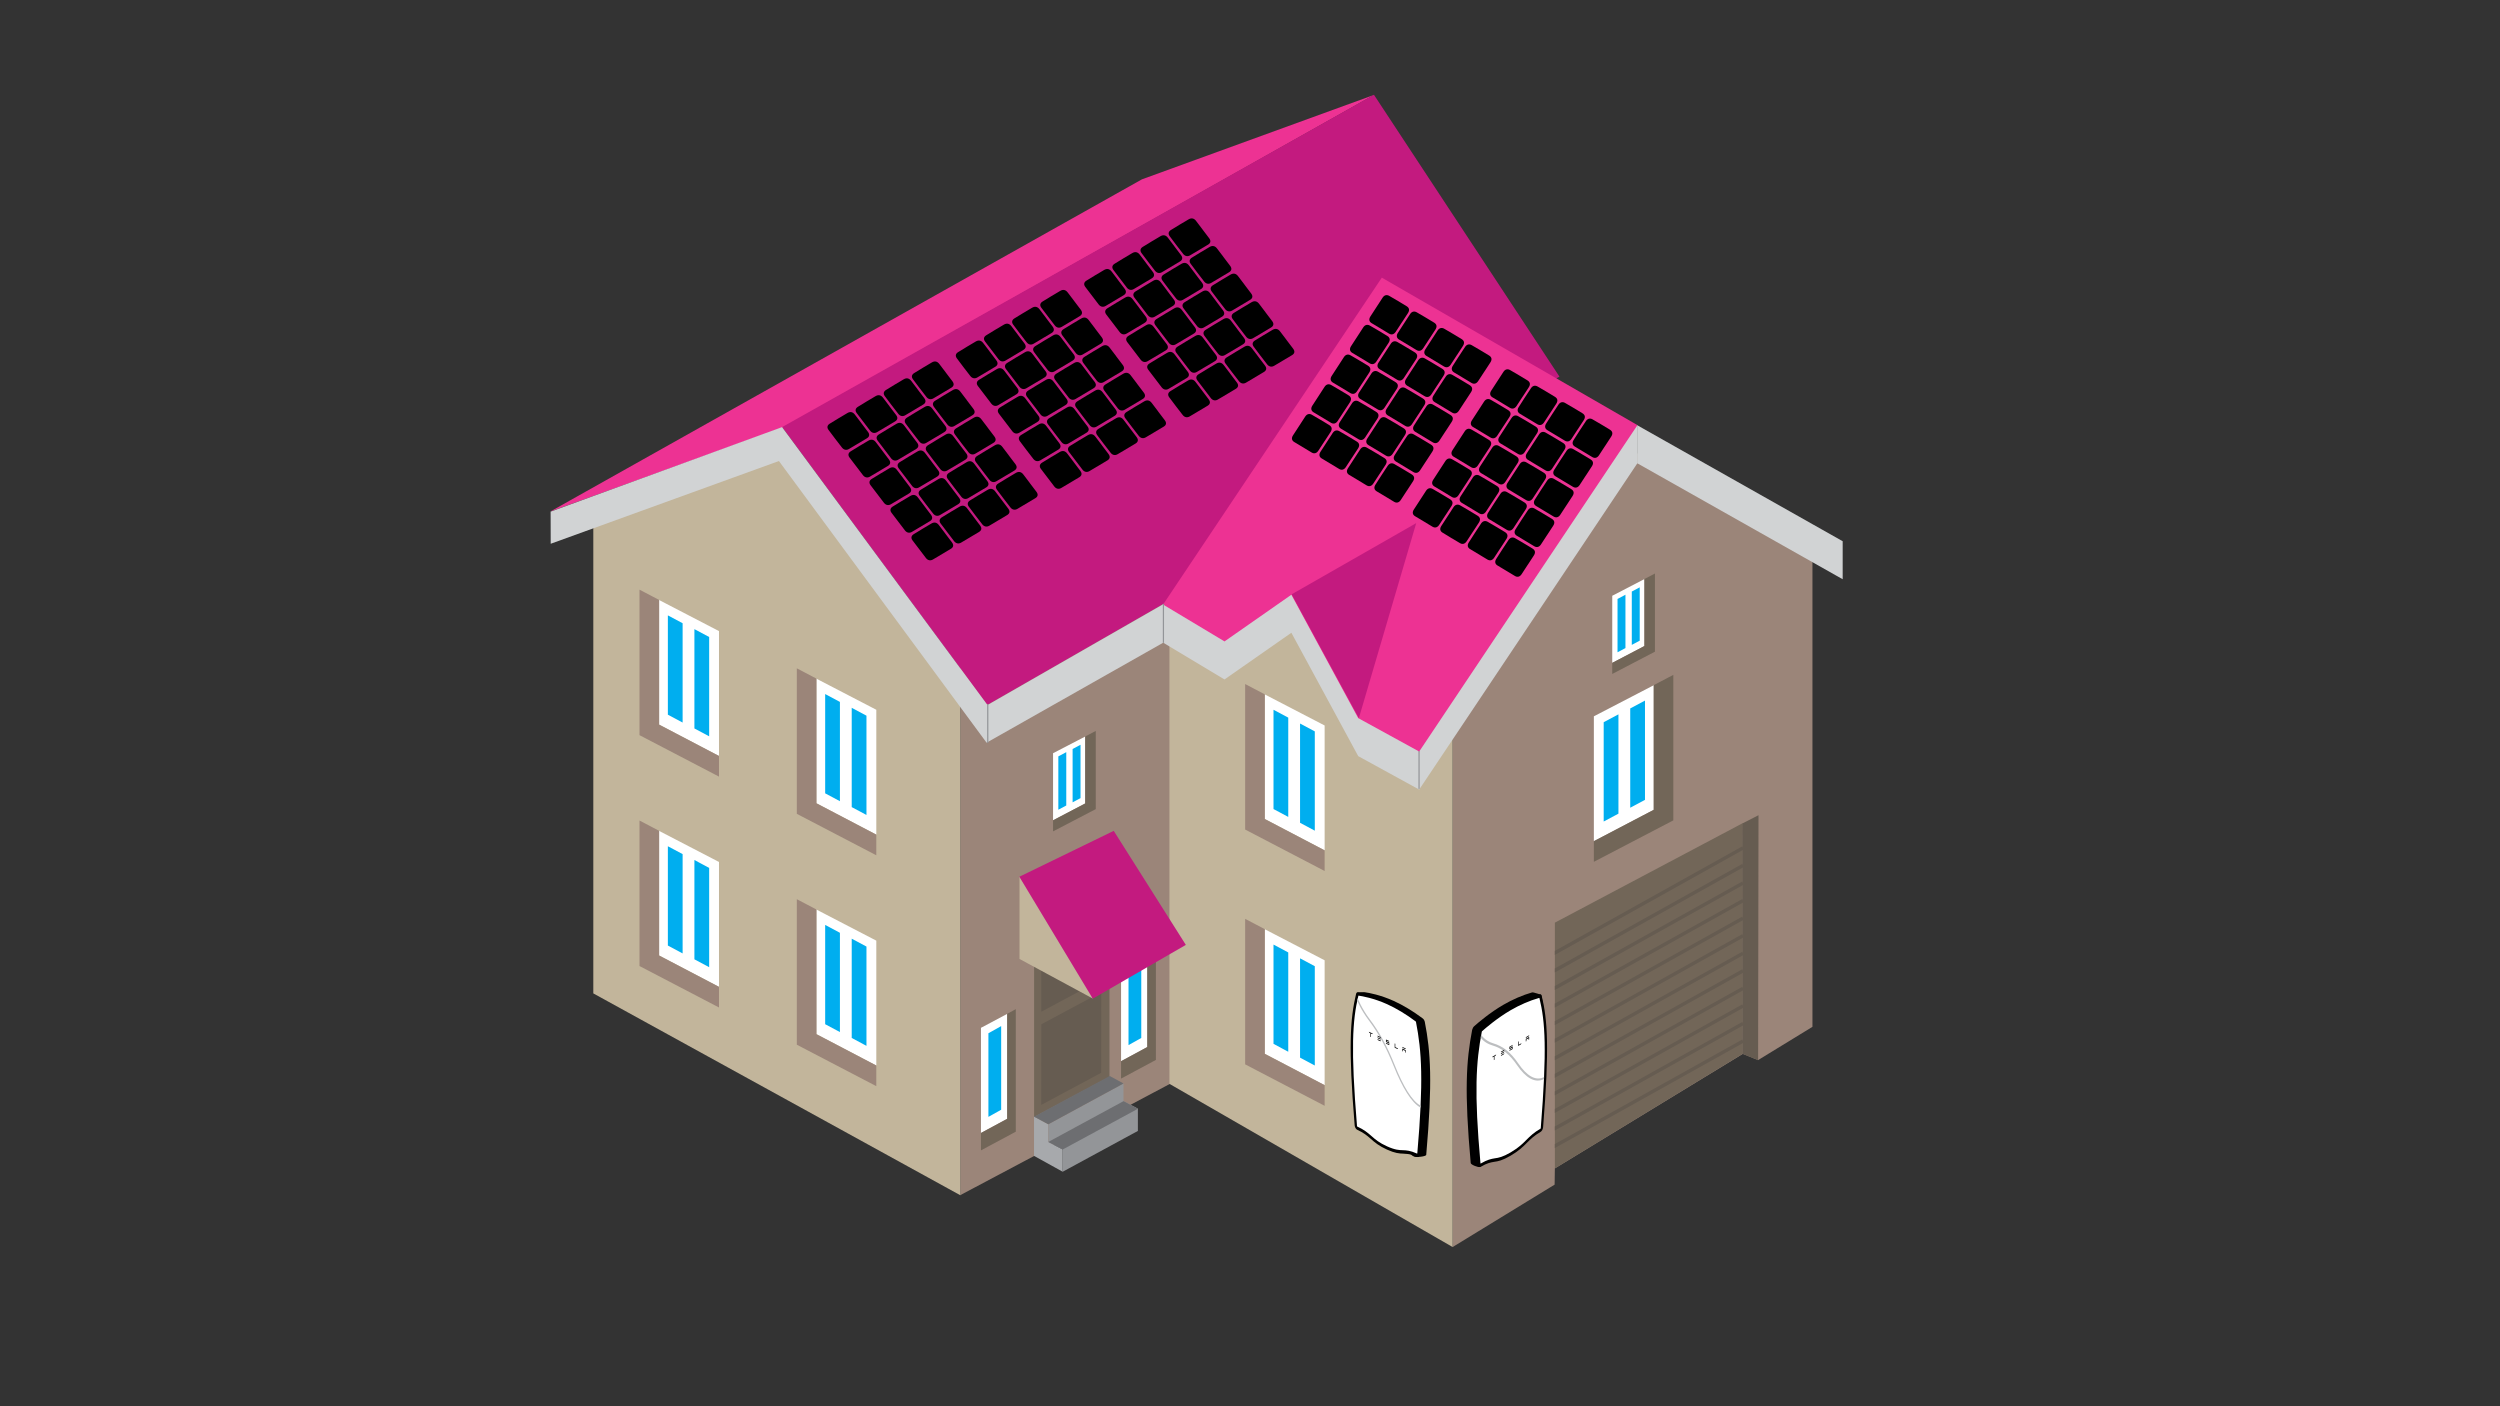 <?xml version="1.0" encoding="utf-8"?>
<!-- Generator: Adobe Illustrator 16.0.0, SVG Export Plug-In . SVG Version: 6.00 Build 0)  -->
<!DOCTYPE svg PUBLIC "-//W3C//DTD SVG 1.1//EN" "http://www.w3.org/Graphics/SVG/1.1/DTD/svg11.dtd">
<svg version="1.1" id="Layer_1" xmlns="http://www.w3.org/2000/svg" xmlns:xlink="http://www.w3.org/1999/xlink" x="0px" y="0px"
	 width="1280px" height="720px" viewBox="0 0 1280 720" enable-background="new 0 0 1280 720" xml:space="preserve">
<rect x="0" y="0" width="1280" height="720" fill="#333333" stroke="none"/>
<g>
	<polygon fill="#9B8579" points="927.974,282.099 839.378,230.754 743.733,369.676 743.733,638.498 795.968,606.528 
		796.086,598.229 892.32,539.582 900.159,542.76 927.974,525.737 	"/>
	<g>
		<g>
			<polygon fill="#726658" points="892.234,421.475 796.086,472.396 796.086,598.221 892.234,539.582 			"/>
			<polygon fill="#665C51" points="900.156,542.824 892.148,539.558 892.066,421.62 900.351,417.385 			"/>
		</g>
		<g>
			<polygon fill="#665C51" points="796.062,587.805 796.062,585.75 892.07,532.207 892.746,533.849 			"/>
		</g>
		<g>
			<polygon fill="#665C51" points="796.062,578.814 796.062,576.76 892.07,523.218 892.746,524.858 			"/>
		</g>
		<g>
			<polygon fill="#665C51" points="796.062,569.825 796.062,567.771 892.07,514.228 892.746,515.869 			"/>
		</g>
		<g>
			<polygon fill="#665C51" points="796.062,560.835 796.062,558.78 892.07,505.237 892.746,506.879 			"/>
		</g>
		<g>
			<polygon fill="#665C51" points="796.062,551.845 796.062,549.79 892.07,496.248 892.746,497.889 			"/>
		</g>
		<g>
			<polygon fill="#665C51" points="796.062,542.855 796.062,540.801 892.07,487.258 892.746,488.898 			"/>
		</g>
		<g>
			<polygon fill="#665C51" points="796.062,533.865 796.062,531.811 892.07,478.268 892.746,479.909 			"/>
		</g>
		<g>
			<polygon fill="#665C51" points="796.062,524.875 796.062,522.82 892.07,469.277 892.746,470.919 			"/>
		</g>
		<g>
			<polygon fill="#665C51" points="796.062,515.885 796.062,513.831 892.07,460.288 892.746,461.929 			"/>
		</g>
		<g>
			<polygon fill="#665C51" points="796.062,506.896 796.062,504.841 892.07,451.298 892.746,452.939 			"/>
		</g>
		<g>
			<polygon fill="#665C51" points="796.062,497.905 796.062,495.851 892.07,442.308 892.746,443.949 			"/>
		</g>
		<g>
			<polygon fill="#665C51" points="796.062,488.915 796.062,486.861 892.07,433.318 892.746,434.959 			"/>
		</g>
	</g>
</g>
<polygon fill="#9B8579" points="612.518,305.924 491.705,305.924 491.705,611.891 606.604,550.913 "/>
<polygon fill="#C2B59B" points="303.774,256.257 400.423,225.384 491.705,344.854 491.705,611.984 303.774,508.622 "/>
<polygon fill="#C2B59B" points="598.758,314.315 685.339,300.22 743.733,374.723 743.733,638.474 598.758,554.935 "/>
<g>
	<polygon fill="#ED3293" points="584.664,91.822 703.503,48.589 401.431,218.672 281.623,261.967 	"/>
	<polygon fill="#C31A7F" points="505.465,360.964 798.437,192.832 703.464,48.528 400.423,218.672 	"/>
	<polygon fill="#D1D3D4" points="595.611,329.041 505.129,380.261 398.803,236.04 281.959,278.408 281.916,261.962 400.423,218.672 
		505.6,360.982 595.739,309.281 	"/>
	<rect x="505.422" y="360.481" fill="#939598" width="0.629" height="19.923"/>
</g>
<g>
	<polygon fill="#FFFFFF" points="678.211,435.381 647.506,419.272 647.506,355.512 678.211,371.45 	"/>
	<polygon fill="#00AEEF" points="673.177,425.314 665.627,421.281 665.627,370.444 673.177,374.475 	"/>
	<polygon fill="#00AEEF" points="659.586,418.265 652.036,414.235 652.036,363.396 659.586,367.427 	"/>
	<polygon fill="#9B8579" points="637.52,424.727 678.211,445.951 678.211,435.381 647.588,419.359 647.588,355.512 637.52,350.226 	
		"/>
</g>
<g>
	<polygon fill="#FFFFFF" points="816.055,430.681 846.763,414.572 846.763,350.812 816.055,366.75 	"/>
	<polygon fill="#00AEEF" points="821.089,420.614 828.642,416.583 828.642,365.744 821.089,369.774 	"/>
	<polygon fill="#00AEEF" points="834.68,413.565 842.232,409.535 842.232,358.697 834.68,362.729 	"/>
	<polygon fill="#726658" points="856.745,420.028 816.055,441.253 816.055,430.681 846.678,414.66 846.678,350.812 856.745,345.526 
			"/>
</g>
<g>
	<polygon fill="#FFFFFF" points="825.471,339.387 841.969,330.731 841.969,296.474 825.471,305.037 	"/>
	<polygon fill="#00AEEF" points="828.174,333.976 832.23,331.811 832.23,304.497 828.174,306.664 	"/>
	<polygon fill="#00AEEF" points="835.477,330.189 839.536,328.025 839.536,300.711 835.477,302.877 	"/>
	<polygon fill="#726658" points="847.329,333.662 825.471,345.066 825.471,339.387 841.923,330.779 841.923,296.474 
		847.329,293.636 	"/>
</g>
<g>
	<polygon fill="#FFFFFF" points="539.166,419.992 555.664,411.336 555.664,377.08 539.166,385.644 	"/>
	<polygon fill="#00AEEF" points="541.869,414.581 545.928,412.416 545.928,385.102 541.869,387.268 	"/>
	<polygon fill="#00AEEF" points="549.175,410.796 553.23,408.632 553.23,381.316 549.175,383.482 	"/>
	<polygon fill="#726658" points="561.027,414.267 539.166,425.671 539.166,419.992 555.617,411.382 555.617,377.08 561.027,374.24 	
		"/>
</g>
<g>
	<polygon fill="#FFFFFF" points="502.251,580.089 515.711,572.798 515.711,519.092 502.251,526.243 	"/>
	<polygon fill="#00AEEF" points="512.596,525.365 506.066,529.023 506.066,571.84 512.596,568.186 	"/>
	<polygon fill="#726658" points="520.086,579.429 502.251,588.991 502.251,580.089 515.674,572.853 515.674,519.077 
		520.086,516.682 	"/>
</g>
<g>
	<polygon fill="#FFFFFF" points="573.986,543.341 587.442,536.051 587.442,482.346 573.986,489.495 	"/>
	<polygon fill="#00AEEF" points="584.328,488.617 577.799,492.275 577.799,535.093 584.328,531.438 	"/>
	<polygon fill="#726658" points="591.818,542.682 573.986,552.245 573.986,543.341 587.406,536.105 587.406,482.33 591.818,479.934 
			"/>
</g>
<g>
	<polygon fill="#FFFFFF" points="678.211,555.604 647.506,539.497 647.506,475.735 678.211,491.676 	"/>
	<polygon fill="#00AEEF" points="673.177,545.538 665.627,541.509 665.627,490.669 673.177,494.7 	"/>
	<polygon fill="#00AEEF" points="659.586,538.491 652.036,534.459 652.036,483.621 659.586,487.652 	"/>
	<polygon fill="#9B8579" points="637.52,544.952 678.211,566.177 678.211,555.604 647.588,539.584 647.588,475.735 637.52,470.45 	
		"/>
</g>
<g>
	<polygon fill="#FFFFFF" points="448.667,427.336 417.959,411.226 417.959,347.465 448.667,363.405 	"/>
	<polygon fill="#00AEEF" points="443.63,417.266 436.08,413.236 436.08,362.397 443.63,366.43 	"/>
	<polygon fill="#00AEEF" points="430.038,410.22 422.489,406.188 422.489,355.35 430.038,359.38 	"/>
	<polygon fill="#9B8579" points="407.973,416.682 448.667,437.906 448.667,427.336 418.044,411.313 418.044,347.465 
		407.973,342.179 	"/>
</g>
<g>
	<polygon fill="#FFFFFF" points="448.667,545.545 417.959,529.436 417.959,465.674 448.667,481.614 	"/>
	<polygon fill="#00AEEF" points="443.63,535.475 436.08,531.445 436.08,480.607 443.63,484.639 	"/>
	<polygon fill="#00AEEF" points="430.038,528.43 422.489,524.397 422.489,473.56 430.038,477.591 	"/>
	<polygon fill="#9B8579" points="407.973,534.891 448.667,556.115 448.667,545.545 418.044,529.522 418.044,465.674 407.973,460.39 
			"/>
</g>
<g>
	<polygon fill="#FFFFFF" points="368.125,387.058 337.416,370.949 337.416,307.187 368.125,323.127 	"/>
	<polygon fill="#00AEEF" points="363.091,376.99 355.537,372.96 355.537,322.12 363.091,326.151 	"/>
	<polygon fill="#00AEEF" points="349.499,369.942 341.946,365.91 341.946,315.072 349.499,319.104 	"/>
	<polygon fill="#9B8579" points="327.43,376.403 368.125,397.628 368.125,387.058 337.498,371.035 337.498,307.187 327.43,301.903 	
		"/>
</g>
<g>
	<polygon fill="#FFFFFF" points="368.125,505.268 337.416,489.159 337.416,425.398 368.125,441.337 	"/>
	<polygon fill="#00AEEF" points="363.091,495.199 355.537,491.169 355.537,440.329 363.091,444.362 	"/>
	<polygon fill="#00AEEF" points="349.499,488.151 341.946,484.12 341.946,433.283 349.499,437.313 	"/>
	<polygon fill="#9B8579" points="327.43,494.613 368.125,515.839 368.125,505.268 337.498,489.244 337.498,425.398 327.43,420.112 	
		"/>
</g>
<g>
	<polygon fill="#726658" points="568.05,551.371 529.459,571.926 529.459,479.418 568.053,458.862 	"/>
	<polygon fill="#665C51" points="563.816,549.271 533.107,565.718 533.15,524.433 563.858,507.986 	"/>
	<polygon fill="#665C51" points="563.858,501.564 533.15,518.009 533.15,473.757 563.858,457.312 	"/>
	<g>
		<polygon fill="#C2B59B" points="559.578,511.294 521.992,490.989 521.992,448.875 547.663,478.908 		"/>
		<polygon fill="#C31A7F" points="559.496,511.309 607.147,483.789 570.232,425.396 521.906,448.888 		"/>
	</g>
</g>
<g>
	<polygon fill="#A7A9AC" points="544.088,588.516 536.726,584.636 536.726,575.659 529.417,571.711 529.417,591.809 
		544.088,599.926 	"/>
	<polygon fill="#939598" points="582.596,567.625 575.234,563.745 575.234,554.769 536.759,575.638 536.759,584.698 
		544.059,588.473 544.059,599.957 582.596,579.035 	"/>
	<polygon fill="#6D6E71" points="575.234,554.745 568.188,550.908 529.446,571.727 536.726,575.638 	"/>
	<polygon fill="#6D6E71" points="582.629,567.678 575.267,563.776 536.703,584.688 544.088,588.547 	"/>
</g>
<g>
	<g>
		<g id="iBaRlP_40_">
			<g>
				<path fill-rule="evenodd" clip-rule="evenodd" d="M527.201,247.243c1.167,1.534,2.355,3.054,3.493,4.605
					c0.925,1.264,0.735,2.403-0.54,3.186c-3.065,1.881-6.157,3.723-9.278,5.529c-1.3,0.75-2.603,0.442-3.539-0.753
					c-2.338-2.984-4.621-6.002-6.88-9.035c-0.941-1.263-0.639-2.409,0.595-3.179c2.989-1.865,6.026-3.675,9.073-5.467
					c1.449-0.85,2.768-0.605,3.843,0.832c1.07,1.434,2.163,2.851,3.246,4.276C527.211,247.237,527.207,247.24,527.201,247.243z"/>
			</g>
		</g>
		<g id="iBaRlP_39_">
			<g>
				<path fill-rule="evenodd" clip-rule="evenodd" d="M512.788,255.881c1.166,1.534,2.356,3.055,3.492,4.605
					c0.925,1.264,0.737,2.402-0.542,3.187c-3.063,1.879-6.158,3.724-9.276,5.528c-1.3,0.75-2.601,0.44-3.539-0.753
					c-2.338-2.984-4.619-6.003-6.882-9.034c-0.938-1.264-0.635-2.411,0.597-3.181c2.991-1.865,6.026-3.676,9.073-5.469
					c1.447-0.849,2.77-0.605,3.843,0.833c1.069,1.433,2.165,2.851,3.246,4.276C512.797,255.877,512.793,255.879,512.788,255.881z"/>
			</g>
		</g>
		<g id="iBaRlP_38_">
			<g>
				<path fill-rule="evenodd" clip-rule="evenodd" d="M498.374,264.521c1.167,1.535,2.356,3.055,3.49,4.607
					c0.927,1.262,0.735,2.401-0.542,3.186c-3.062,1.878-6.153,3.723-9.274,5.527c-1.302,0.75-2.604,0.443-3.541-0.752
					c-2.336-2.985-4.621-6.002-6.88-9.034c-0.941-1.264-0.635-2.411,0.596-3.18c2.992-1.867,6.025-3.675,9.074-5.467
					c1.447-0.851,2.766-0.604,3.843,0.832c1.071,1.432,2.163,2.851,3.246,4.276C498.383,264.517,498.377,264.518,498.374,264.521z"
					/>
			</g>
		</g>
		<g id="iBaRlP_37_">
			<g>
				<path fill-rule="evenodd" clip-rule="evenodd" d="M483.96,273.158c1.167,1.534,2.355,3.055,3.49,4.608
					c0.925,1.263,0.735,2.403-0.54,3.185c-3.063,1.88-6.155,3.724-9.276,5.529c-1.302,0.75-2.604,0.442-3.54-0.752
					c-2.337-2.985-4.62-6.003-6.881-9.035c-0.941-1.263-0.637-2.411,0.596-3.18c2.992-1.866,6.025-3.675,9.074-5.467
					c1.445-0.85,2.768-0.605,3.841,0.831c1.073,1.432,2.165,2.852,3.248,4.277C483.965,273.156,483.962,273.158,483.96,273.158z"/>
			</g>
		</g>
		<g id="iBaRlP_36_">
			<g>
				<path fill-rule="evenodd" clip-rule="evenodd" d="M516.449,233.1c1.168,1.534,2.355,3.055,3.494,4.605
					c0.923,1.265,0.735,2.402-0.542,3.187c-3.065,1.88-6.157,3.721-9.278,5.528c-1.301,0.75-2.601,0.444-3.537-0.753
					c-2.34-2.985-4.621-6.003-6.88-9.035c-0.941-1.263-0.639-2.41,0.595-3.178c2.989-1.868,6.026-3.678,9.072-5.469
					c1.449-0.851,2.769-0.605,3.842,0.832c1.071,1.432,2.166,2.851,3.248,4.275C516.459,233.094,516.455,233.096,516.449,233.1z"/>
			</g>
		</g>
		<g id="iBaRlP_35_">
			<g>
				<path fill-rule="evenodd" clip-rule="evenodd" d="M502.035,241.738c1.168,1.534,2.357,3.055,3.493,4.605
					c0.924,1.264,0.736,2.403-0.541,3.187c-3.065,1.88-6.16,3.723-9.278,5.527c-1.299,0.75-2.6,0.443-3.537-0.752
					c-2.34-2.984-4.621-6.004-6.88-9.034c-0.942-1.264-0.639-2.411,0.594-3.18c2.991-1.867,6.027-3.678,9.074-5.469
					c1.445-0.849,2.768-0.605,3.843,0.833c1.069,1.431,2.164,2.851,3.246,4.274C502.044,241.734,502.04,241.735,502.035,241.738z"/>
			</g>
		</g>
		<g id="iBaRlP_34_">
			<g>
				<path fill-rule="evenodd" clip-rule="evenodd" d="M487.623,250.377c1.165,1.534,2.355,3.054,3.49,4.607
					c0.926,1.262,0.735,2.401-0.542,3.185c-3.063,1.879-6.155,3.722-9.276,5.527c-1.301,0.75-2.603,0.444-3.539-0.752
					c-2.338-2.984-4.623-6.002-6.882-9.034c-0.941-1.264-0.636-2.412,0.597-3.179c2.992-1.868,6.024-3.676,9.073-5.469
					c1.448-0.851,2.766-0.604,3.846,0.833c1.07,1.431,2.16,2.852,3.243,4.275C487.629,250.373,487.626,250.374,487.623,250.377z"/>
			</g>
		</g>
		<g id="iBaRlP_33_">
			<g>
				<path fill-rule="evenodd" clip-rule="evenodd" d="M473.209,259.015c1.165,1.534,2.354,3.055,3.489,4.607
					c0.926,1.264,0.734,2.402-0.54,3.185c-3.064,1.881-6.156,3.723-9.277,5.528c-1.301,0.751-2.602,0.444-3.539-0.751
					c-2.338-2.986-4.621-6.004-6.882-9.035c-0.941-1.263-0.636-2.412,0.598-3.18c2.991-1.867,6.023-3.676,9.072-5.468
					c1.445-0.85,2.769-0.606,3.843,0.833c1.072,1.431,2.162,2.852,3.246,4.275C473.214,259.013,473.21,259.014,473.209,259.015z"/>
			</g>
		</g>
		<g id="iBaRlP_32_">
			<g>
				<path fill-rule="evenodd" clip-rule="evenodd" d="M505.698,218.956c1.165,1.534,2.354,3.056,3.493,4.607
					c0.922,1.263,0.734,2.401-0.543,3.185c-3.064,1.881-6.155,3.721-9.278,5.529c-1.297,0.75-2.601,0.442-3.536-0.755
					c-2.338-2.982-4.623-6.001-6.881-9.033c-0.941-1.265-0.639-2.41,0.596-3.179c2.989-1.867,6.025-3.677,9.072-5.468
					c1.45-0.851,2.768-0.604,3.842,0.833c1.072,1.431,2.165,2.851,3.248,4.274C505.708,218.951,505.703,218.954,505.698,218.956z"/>
			</g>
		</g>
		<g id="iBaRlP_31_">
			<g>
				<path fill-rule="evenodd" clip-rule="evenodd" d="M491.284,227.595c1.165,1.533,2.357,3.055,3.493,4.607
					c0.924,1.263,0.734,2.402-0.543,3.185c-3.062,1.881-6.159,3.723-9.278,5.528c-1.298,0.75-2.598,0.441-3.536-0.754
					c-2.34-2.982-4.623-6.002-6.881-9.033c-0.941-1.264-0.636-2.411,0.596-3.18c2.989-1.866,6.025-3.677,9.074-5.469
					c1.445-0.849,2.769-0.604,3.842,0.834c1.07,1.43,2.163,2.85,3.246,4.274C491.292,227.59,491.289,227.593,491.284,227.595z"/>
			</g>
		</g>
		<g id="iBaRlP_30_">
			<g>
				<path fill-rule="evenodd" clip-rule="evenodd" d="M476.87,236.235c1.165,1.533,2.356,3.054,3.489,4.607
					c0.929,1.26,0.738,2.4-0.539,3.185c-3.062,1.879-6.157,3.722-9.278,5.527c-1.301,0.751-2.602,0.445-3.54-0.752
					c-2.334-2.984-4.62-6.002-6.879-9.035c-0.943-1.263-0.634-2.411,0.596-3.179c2.991-1.868,6.023-3.676,9.072-5.469
					c1.449-0.85,2.77-0.604,3.846,0.834c1.07,1.43,2.161,2.851,3.243,4.274C476.877,236.23,476.873,236.231,476.87,236.235z"/>
			</g>
		</g>
		<g id="iBaRlP_29_">
			<g>
				<path fill-rule="evenodd" clip-rule="evenodd" d="M462.455,244.873c1.166,1.533,2.356,3.055,3.49,4.607
					c0.926,1.263,0.738,2.402-0.54,3.184c-3.062,1.881-6.156,3.722-9.276,5.529c-1.302,0.751-2.603,0.443-3.541-0.752
					c-2.334-2.985-4.619-6.003-6.879-9.035c-0.941-1.264-0.638-2.411,0.598-3.179c2.989-1.867,6.021-3.677,9.07-5.468
					c1.447-0.85,2.769-0.605,3.844,0.833c1.072,1.431,2.163,2.852,3.244,4.275C462.462,244.87,462.459,244.872,462.455,244.873z"/>
			</g>
		</g>
		<g id="iBaRlP_28_">
			<g>
				<path fill-rule="evenodd" clip-rule="evenodd" d="M494.945,204.812c1.167,1.535,2.355,3.056,3.493,4.606
					c0.923,1.263,0.735,2.402-0.542,3.185c-3.063,1.881-6.154,3.723-9.277,5.529c-1.299,0.75-2.6,0.443-3.538-0.754
					c-2.338-2.983-4.621-6-6.881-9.034c-0.942-1.264-0.639-2.41,0.596-3.178c2.989-1.867,6.025-3.677,9.073-5.468
					c1.449-0.852,2.77-0.604,3.843,0.833c1.07,1.432,2.163,2.85,3.246,4.273C494.955,204.807,494.951,204.81,494.945,204.812z"/>
			</g>
		</g>
		<g id="iBaRlP_27_">
			<g>
				<path fill-rule="evenodd" clip-rule="evenodd" d="M480.531,213.451c1.167,1.534,2.357,3.055,3.493,4.606
					c0.925,1.263,0.735,2.403-0.544,3.187c-3.062,1.88-6.156,3.724-9.275,5.527c-1.299,0.751-2.6,0.443-3.538-0.753
					c-2.338-2.982-4.619-6.002-6.882-9.033c-0.939-1.264-0.635-2.411,0.597-3.18c2.989-1.866,6.024-3.677,9.075-5.469
					c1.443-0.85,2.768-0.604,3.841,0.833c1.07,1.432,2.165,2.851,3.246,4.274C480.541,213.447,480.537,213.449,480.531,213.451z"/>
			</g>
		</g>
		<g id="iBaRlP_26_">
			<g>
				<path fill-rule="evenodd" clip-rule="evenodd" d="M466.118,222.091c1.167,1.534,2.356,3.055,3.49,4.607
					c0.927,1.26,0.735,2.4-0.542,3.185c-3.062,1.878-6.154,3.723-9.276,5.527c-1.3,0.751-2.603,0.444-3.541-0.752
					c-2.334-2.985-4.619-6.001-6.878-9.035c-0.941-1.263-0.635-2.411,0.597-3.179c2.989-1.868,6.024-3.676,9.073-5.467
					c1.445-0.852,2.766-0.604,3.844,0.831c1.07,1.432,2.162,2.852,3.243,4.275C466.125,222.086,466.12,222.087,466.118,222.091z"/>
			</g>
		</g>
		<g id="iBaRlP_25_">
			<g>
				<path fill-rule="evenodd" clip-rule="evenodd" d="M451.703,230.729c1.166,1.533,2.356,3.055,3.491,4.608
					c0.923,1.263,0.735,2.401-0.542,3.184c-3.062,1.88-6.155,3.724-9.274,5.529c-1.302,0.751-2.603,0.444-3.541-0.753
					c-2.336-2.983-4.619-6.001-6.88-9.033c-0.941-1.264-0.637-2.411,0.596-3.18c2.99-1.867,6.025-3.676,9.074-5.467
					c1.445-0.851,2.768-0.605,3.843,0.833c1.071,1.431,2.163,2.851,3.244,4.275C451.709,230.726,451.706,230.728,451.703,230.729z"
					/>
			</g>
		</g>
		<g id="iBaRlP_24_">
			<g>
				<path fill-rule="evenodd" clip-rule="evenodd" d="M484.195,190.67c1.166,1.535,2.354,3.055,3.493,4.606
					c0.922,1.263,0.734,2.401-0.543,3.186c-3.065,1.879-6.155,3.721-9.278,5.527c-1.299,0.751-2.601,0.444-3.539-0.753
					c-2.338-2.984-4.619-6.002-6.88-9.036c-0.941-1.262-0.639-2.409,0.595-3.177c2.992-1.866,6.026-3.677,9.075-5.467
					c1.448-0.851,2.768-0.606,3.841,0.832c1.073,1.433,2.165,2.85,3.25,4.275C484.205,190.665,484.199,190.667,484.195,190.67z"/>
			</g>
		</g>
		<g id="iBaRlP_23_">
			<g>
				<path fill-rule="evenodd" clip-rule="evenodd" d="M469.781,199.309c1.166,1.534,2.354,3.055,3.491,4.606
					c0.924,1.263,0.736,2.401-0.541,3.187c-3.065,1.878-6.159,3.724-9.278,5.527c-1.299,0.751-2.602,0.442-3.537-0.753
					c-2.34-2.983-4.621-6.003-6.882-9.034c-0.94-1.264-0.637-2.411,0.595-3.179c2.992-1.866,6.026-3.679,9.077-5.469
					c1.445-0.85,2.767-0.605,3.841,0.832c1.069,1.432,2.162,2.85,3.248,4.275C469.788,199.305,469.784,199.307,469.781,199.309z"/>
			</g>
		</g>
		<g id="iBaRlP_22_">
			<g>
				<path fill-rule="evenodd" clip-rule="evenodd" d="M455.367,207.949c1.165,1.534,2.354,3.053,3.49,4.606
					c0.925,1.261,0.735,2.4-0.542,3.186c-3.063,1.877-6.155,3.723-9.276,5.526c-1.301,0.752-2.604,0.444-3.541-0.752
					c-2.336-2.984-4.621-6.001-6.88-9.034c-0.941-1.264-0.635-2.412,0.597-3.179c2.992-1.866,6.024-3.676,9.073-5.467
					c1.449-0.851,2.768-0.604,3.846,0.832c1.07,1.433,2.16,2.85,3.243,4.277C455.373,207.944,455.37,207.946,455.367,207.949z"/>
			</g>
		</g>
		<g id="iBaRlP_21_">
			<g>
				<path fill-rule="evenodd" clip-rule="evenodd" d="M440.953,216.586c1.165,1.534,2.354,3.055,3.49,4.607
					c0.925,1.263,0.733,2.402-0.541,3.185c-3.064,1.879-6.156,3.723-9.277,5.528c-1.301,0.752-2.602,0.444-3.539-0.752
					c-2.338-2.984-4.62-6.002-6.882-9.035c-0.941-1.263-0.636-2.411,0.598-3.179c2.991-1.865,6.023-3.676,9.072-5.466
					c1.447-0.85,2.769-0.605,3.843,0.832c1.073,1.432,2.162,2.851,3.246,4.276C440.959,216.584,440.956,216.585,440.953,216.586z"/>
			</g>
		</g>
	</g>
	<g>
		<g id="iBaRlP_60_">
			<g>
				<path fill-rule="evenodd" clip-rule="evenodd" d="M592.924,210.617c1.168,1.534,2.355,3.055,3.494,4.605
					c0.925,1.264,0.735,2.402-0.541,3.185c-3.064,1.881-6.156,3.723-9.277,5.529c-1.301,0.75-2.603,0.442-3.539-0.753
					c-2.338-2.984-4.621-6.002-6.88-9.035c-0.941-1.263-0.639-2.409,0.595-3.179c2.989-1.865,6.026-3.675,9.073-5.467
					c1.448-0.85,2.768-0.606,3.843,0.832c1.069,1.434,2.162,2.851,3.246,4.276C592.934,210.611,592.931,210.615,592.924,210.617z"/>
			</g>
		</g>
		<g id="iBaRlP_59_">
			<g>
				<path fill-rule="evenodd" clip-rule="evenodd" d="M578.512,219.256c1.165,1.534,2.355,3.054,3.491,4.605
					c0.926,1.265,0.737,2.403-0.541,3.187c-3.063,1.879-6.159,3.724-9.276,5.528c-1.301,0.75-2.602,0.44-3.539-0.753
					c-2.338-2.983-4.62-6.003-6.882-9.034c-0.938-1.264-0.636-2.411,0.596-3.18c2.991-1.865,6.027-3.676,9.074-5.469
					c1.447-0.849,2.769-0.605,3.843,0.832c1.069,1.433,2.164,2.852,3.246,4.276C578.52,219.251,578.517,219.253,578.512,219.256z"/>
			</g>
		</g>
		<g id="iBaRlP_58_">
			<g>
				<path fill-rule="evenodd" clip-rule="evenodd" d="M564.098,227.895c1.167,1.534,2.355,3.055,3.49,4.607
					c0.926,1.262,0.735,2.401-0.542,3.186c-3.062,1.878-6.153,3.723-9.274,5.527c-1.303,0.751-2.604,0.443-3.541-0.752
					c-2.336-2.986-4.621-6.002-6.88-9.035c-0.941-1.263-0.636-2.411,0.596-3.18c2.991-1.867,6.025-3.675,9.074-5.467
					c1.446-0.851,2.766-0.604,3.842,0.831c1.072,1.432,2.163,2.852,3.247,4.276C564.105,227.891,564.101,227.893,564.098,227.895z"
					/>
			</g>
		</g>
		<g id="iBaRlP_57_">
			<g>
				<path fill-rule="evenodd" clip-rule="evenodd" d="M549.684,236.533c1.167,1.534,2.355,3.055,3.489,4.608
					c0.926,1.263,0.736,2.402-0.54,3.185c-3.063,1.88-6.154,3.724-9.275,5.529c-1.303,0.75-2.605,0.442-3.54-0.752
					c-2.337-2.985-4.621-6.003-6.881-9.035c-0.942-1.263-0.638-2.411,0.596-3.18c2.991-1.866,6.025-3.675,9.074-5.467
					c1.445-0.849,2.767-0.605,3.841,0.832c1.072,1.432,2.164,2.852,3.248,4.277C549.688,236.53,549.685,236.533,549.684,236.533z"/>
			</g>
		</g>
		<g id="iBaRlP_56_">
			<g>
				<path fill-rule="evenodd" clip-rule="evenodd" d="M582.173,196.474c1.167,1.535,2.355,3.056,3.493,4.605
					c0.924,1.264,0.736,2.402-0.541,3.186c-3.066,1.88-6.157,3.722-9.278,5.528c-1.301,0.75-2.602,0.443-3.538-0.753
					c-2.339-2.984-4.621-6.003-6.879-9.034c-0.942-1.264-0.639-2.41,0.594-3.178c2.989-1.868,6.027-3.677,9.072-5.469
					c1.45-0.85,2.77-0.605,3.842,0.833c1.072,1.432,2.167,2.851,3.248,4.275C582.183,196.468,582.178,196.471,582.173,196.474z"/>
			</g>
		</g>
		<g id="iBaRlP_55_">
			<g>
				<path fill-rule="evenodd" clip-rule="evenodd" d="M567.759,205.112c1.167,1.534,2.357,3.055,3.493,4.605
					c0.924,1.264,0.736,2.402-0.542,3.187c-3.065,1.88-6.16,3.723-9.278,5.527c-1.299,0.751-2.599,0.443-3.537-0.752
					c-2.34-2.984-4.621-6.004-6.88-9.034c-0.941-1.264-0.639-2.411,0.595-3.18c2.991-1.867,6.026-3.678,9.074-5.47
					c1.445-0.849,2.767-0.605,3.842,0.833c1.07,1.432,2.165,2.852,3.246,4.274C567.767,205.108,567.764,205.11,567.759,205.112z"/>
			</g>
		</g>
		<g id="iBaRlP_54_">
			<g>
				<path fill-rule="evenodd" clip-rule="evenodd" d="M553.346,213.751c1.166,1.535,2.355,3.055,3.49,4.607
					c0.927,1.262,0.736,2.401-0.541,3.186c-3.064,1.879-6.156,3.722-9.277,5.527c-1.3,0.75-2.603,0.444-3.539-0.752
					c-2.338-2.985-4.622-6.002-6.881-9.035c-0.941-1.263-0.636-2.412,0.596-3.179c2.993-1.868,6.025-3.676,9.074-5.469
					c1.448-0.85,2.766-0.604,3.846,0.833c1.069,1.432,2.159,2.852,3.242,4.275C553.353,213.747,553.35,213.749,553.346,213.751z"/>
			</g>
		</g>
		<g id="iBaRlP_53_">
			<g>
				<path fill-rule="evenodd" clip-rule="evenodd" d="M538.932,222.389c1.166,1.534,2.354,3.056,3.49,4.607
					c0.925,1.265,0.734,2.403-0.54,3.186c-3.065,1.881-6.157,3.723-9.278,5.528c-1.301,0.751-2.601,0.445-3.539-0.751
					c-2.338-2.985-4.621-6.003-6.881-9.034c-0.941-1.264-0.636-2.412,0.598-3.18c2.99-1.867,6.023-3.676,9.072-5.468
					c1.445-0.85,2.769-0.606,3.842,0.833c1.073,1.43,2.163,2.852,3.246,4.275C538.937,222.387,538.934,222.389,538.932,222.389z"/>
			</g>
		</g>
		<g id="iBaRlP_52_">
			<g>
				<path fill-rule="evenodd" clip-rule="evenodd" d="M571.422,182.331c1.165,1.533,2.354,3.055,3.492,4.607
					c0.922,1.263,0.734,2.401-0.543,3.185c-3.063,1.881-6.154,3.72-9.277,5.529c-1.298,0.75-2.602,0.442-3.536-0.755
					c-2.338-2.982-4.623-6.001-6.882-9.034c-0.941-1.264-0.639-2.41,0.596-3.179c2.99-1.867,6.025-3.677,9.072-5.468
					c1.451-0.851,2.768-0.604,3.843,0.833c1.071,1.431,2.165,2.85,3.248,4.274C571.432,182.326,571.426,182.328,571.422,182.331z"/>
			</g>
		</g>
		<g id="iBaRlP_51_">
			<g>
				<path fill-rule="evenodd" clip-rule="evenodd" d="M557.007,190.969c1.166,1.534,2.357,3.056,3.493,4.607
					c0.924,1.263,0.734,2.402-0.543,3.186c-3.062,1.881-6.158,3.723-9.277,5.528c-1.298,0.751-2.598,0.441-3.537-0.754
					c-2.339-2.982-4.622-6.002-6.881-9.033c-0.941-1.264-0.635-2.411,0.596-3.18c2.99-1.866,6.025-3.677,9.074-5.469
					c1.445-0.849,2.77-0.604,3.842,0.833c1.07,1.431,2.164,2.851,3.247,4.274C557.016,190.965,557.012,190.967,557.007,190.969z"/>
			</g>
		</g>
		<g id="iBaRlP_50_">
			<g>
				<path fill-rule="evenodd" clip-rule="evenodd" d="M542.593,199.609c1.166,1.534,2.357,3.055,3.49,4.607
					c0.929,1.26,0.737,2.4-0.54,3.185c-3.062,1.879-6.156,3.722-9.278,5.527c-1.3,0.751-2.601,0.444-3.539-0.752
					c-2.334-2.984-4.621-6.002-6.88-9.034c-0.943-1.264-0.633-2.411,0.597-3.179c2.991-1.868,6.023-3.676,9.072-5.469
					c1.448-0.851,2.769-0.604,3.845,0.833c1.07,1.431,2.162,2.852,3.243,4.274C542.6,199.604,542.596,199.606,542.593,199.609z"/>
			</g>
		</g>
		<g id="iBaRlP_49_">
			<g>
				<path fill-rule="evenodd" clip-rule="evenodd" d="M528.179,208.247c1.165,1.534,2.355,3.056,3.49,4.608
					c0.925,1.263,0.737,2.402-0.54,3.184c-3.062,1.881-6.157,3.722-9.276,5.529c-1.302,0.751-2.603,0.444-3.541-0.752
					c-2.335-2.984-4.619-6.002-6.88-9.034c-0.941-1.264-0.637-2.411,0.598-3.18c2.99-1.867,6.021-3.677,9.07-5.468
					c1.447-0.85,2.77-0.605,3.845,0.833c1.071,1.431,2.163,2.851,3.244,4.275C528.186,208.244,528.182,208.246,528.179,208.247z"/>
			</g>
		</g>
		<g id="iBaRlP_48_">
			<g>
				<path fill-rule="evenodd" clip-rule="evenodd" d="M560.668,168.187c1.168,1.534,2.356,3.055,3.494,4.606
					c0.923,1.263,0.735,2.402-0.542,3.185c-3.063,1.881-6.155,3.723-9.278,5.529c-1.299,0.751-2.6,0.444-3.537-0.754
					c-2.338-2.983-4.621-6-6.882-9.034c-0.941-1.263-0.639-2.41,0.597-3.178c2.989-1.867,6.024-3.677,9.073-5.468
					c1.448-0.852,2.769-0.604,3.843,0.833c1.069,1.432,2.163,2.85,3.246,4.273C560.678,168.181,560.675,168.185,560.668,168.187z"/>
			</g>
		</g>
		<g id="iBaRlP_47_">
			<g>
				<path fill-rule="evenodd" clip-rule="evenodd" d="M546.254,176.826c1.168,1.534,2.357,3.055,3.493,4.606
					c0.926,1.263,0.736,2.403-0.543,3.186c-3.062,1.88-6.157,3.724-9.276,5.527c-1.299,0.751-2.6,0.443-3.537-0.753
					c-2.338-2.982-4.62-6.002-6.882-9.033c-0.94-1.264-0.636-2.411,0.596-3.18c2.99-1.866,6.025-3.677,9.076-5.469
					c1.443-0.85,2.767-0.604,3.841,0.833c1.069,1.432,2.164,2.85,3.246,4.274C546.264,176.821,546.261,176.823,546.254,176.826z"/>
			</g>
		</g>
		<g id="iBaRlP_46_">
			<g>
				<path fill-rule="evenodd" clip-rule="evenodd" d="M531.842,185.466c1.167,1.533,2.355,3.054,3.49,4.607
					c0.926,1.26,0.735,2.4-0.542,3.185c-3.062,1.878-6.155,3.723-9.276,5.527c-1.301,0.751-2.603,0.445-3.541-0.752
					c-2.334-2.985-4.619-6.001-6.878-9.035c-0.941-1.263-0.636-2.411,0.596-3.179c2.989-1.868,6.025-3.676,9.074-5.467
					c1.445-0.852,2.766-0.604,3.844,0.832c1.07,1.432,2.161,2.851,3.243,4.275C531.848,185.461,531.844,185.461,531.842,185.466z"/>
			</g>
		</g>
		<g id="iBaRlP_45_">
			<g>
				<path fill-rule="evenodd" clip-rule="evenodd" d="M517.426,194.104c1.167,1.533,2.357,3.054,3.492,4.607
					c0.923,1.263,0.735,2.402-0.542,3.184c-3.062,1.88-6.155,3.724-9.274,5.529c-1.303,0.751-2.604,0.443-3.541-0.753
					c-2.336-2.984-4.62-6.001-6.88-9.034c-0.941-1.263-0.638-2.411,0.596-3.18c2.989-1.867,6.025-3.676,9.074-5.467
					c1.445-0.851,2.767-0.605,3.842,0.832c1.072,1.432,2.163,2.852,3.245,4.275C517.433,194.1,517.429,194.103,517.426,194.104z"/>
			</g>
		</g>
		<g id="iBaRlP_44_">
			<g>
				<path fill-rule="evenodd" clip-rule="evenodd" d="M549.919,154.044c1.165,1.534,2.354,3.055,3.493,4.606
					c0.922,1.263,0.734,2.401-0.543,3.186c-3.065,1.879-6.156,3.721-9.278,5.527c-1.299,0.751-2.602,0.443-3.54-0.753
					c-2.337-2.983-4.619-6.002-6.879-9.035c-0.941-1.263-0.639-2.409,0.594-3.177c2.993-1.866,6.027-3.677,9.076-5.467
					c1.448-0.851,2.768-0.606,3.84,0.831c1.074,1.433,2.165,2.85,3.25,4.275C549.929,154.04,549.922,154.042,549.919,154.044z"/>
			</g>
		</g>
		<g id="iBaRlP_43_">
			<g>
				<path fill-rule="evenodd" clip-rule="evenodd" d="M535.504,162.683c1.166,1.534,2.354,3.054,3.492,4.606
					c0.924,1.263,0.736,2.401-0.542,3.186c-3.065,1.878-6.158,3.724-9.278,5.527c-1.299,0.75-2.601,0.442-3.537-0.753
					c-2.34-2.983-4.621-6.003-6.881-9.034c-0.94-1.264-0.638-2.411,0.594-3.179c2.993-1.866,6.027-3.679,9.077-5.469
					c1.445-0.85,2.768-0.605,3.841,0.832c1.07,1.432,2.163,2.85,3.248,4.275C535.511,162.679,535.508,162.681,535.504,162.683z"/>
			</g>
		</g>
		<g id="iBaRlP_42_">
			<g>
				<path fill-rule="evenodd" clip-rule="evenodd" d="M521.09,171.323c1.166,1.534,2.354,3.053,3.49,4.606
					c0.926,1.261,0.736,2.4-0.541,3.186c-3.064,1.877-6.156,3.723-9.277,5.526c-1.3,0.752-2.604,0.444-3.541-0.752
					c-2.336-2.984-4.62-6.001-6.879-9.035c-0.941-1.263-0.636-2.412,0.596-3.179c2.993-1.866,6.025-3.676,9.074-5.467
					c1.448-0.851,2.768-0.604,3.846,0.831c1.069,1.433,2.159,2.851,3.242,4.277C521.097,171.318,521.094,171.321,521.09,171.323z"/>
			</g>
		</g>
		<g id="iBaRlP_41_">
			<g>
				<path fill-rule="evenodd" clip-rule="evenodd" d="M506.676,179.961c1.166,1.534,2.354,3.054,3.49,4.607
					c0.925,1.262,0.734,2.402-0.54,3.185c-3.065,1.879-6.157,3.723-9.278,5.528c-1.3,0.752-2.601,0.443-3.539-0.752
					c-2.338-2.984-4.619-6.003-6.881-9.035c-0.941-1.263-0.636-2.411,0.598-3.179c2.99-1.865,6.023-3.676,9.072-5.466
					c1.447-0.85,2.769-0.606,3.842,0.831c1.073,1.433,2.163,2.851,3.246,4.276C506.683,179.958,506.68,179.96,506.676,179.961z"/>
			</g>
		</g>
	</g>
	<g>
		<g id="iBaRlP_80_">
			<g>
				<path fill-rule="evenodd" clip-rule="evenodd" d="M658.647,173.992c1.167,1.534,2.355,3.054,3.493,4.605
					c0.925,1.265,0.736,2.403-0.54,3.186c-3.065,1.881-6.157,3.723-9.278,5.529c-1.3,0.75-2.603,0.442-3.539-0.753
					c-2.338-2.985-4.621-6.002-6.879-9.036c-0.942-1.262-0.639-2.409,0.594-3.179c2.989-1.865,6.027-3.675,9.074-5.467
					c1.448-0.851,2.768-0.606,3.842,0.831c1.07,1.434,2.163,2.852,3.246,4.276C658.657,173.986,658.654,173.989,658.647,173.992z"/>
			</g>
		</g>
		<g id="iBaRlP_79_">
			<g>
				<path fill-rule="evenodd" clip-rule="evenodd" d="M644.234,182.63c1.166,1.535,2.356,3.055,3.492,4.605
					c0.925,1.264,0.737,2.403-0.542,3.187c-3.063,1.879-6.158,3.724-9.276,5.528c-1.301,0.75-2.601,0.44-3.539-0.753
					c-2.338-2.984-4.619-6.003-6.881-9.034c-0.938-1.264-0.636-2.411,0.596-3.18c2.991-1.865,6.026-3.676,9.074-5.469
					c1.446-0.849,2.769-0.605,3.842,0.832c1.07,1.433,2.165,2.851,3.246,4.276C644.243,182.626,644.24,182.627,644.234,182.63z"/>
			</g>
		</g>
		<g id="iBaRlP_78_">
			<g>
				<path fill-rule="evenodd" clip-rule="evenodd" d="M629.82,191.27c1.168,1.534,2.355,3.054,3.49,4.607
					c0.927,1.262,0.736,2.401-0.541,3.185c-3.062,1.878-6.154,3.723-9.275,5.527c-1.302,0.75-2.604,0.443-3.541-0.752
					c-2.336-2.985-4.621-6.002-6.879-9.034c-0.942-1.264-0.636-2.411,0.596-3.18c2.991-1.867,6.025-3.675,9.074-5.467
					c1.446-0.851,2.766-0.604,3.842,0.832c1.071,1.432,2.163,2.851,3.246,4.276C629.829,191.265,629.824,191.267,629.82,191.27z"/>
			</g>
		</g>
		<g id="iBaRlP_77_">
			<g>
				<path fill-rule="evenodd" clip-rule="evenodd" d="M615.406,199.907c1.167,1.534,2.355,3.054,3.49,4.607
					c0.925,1.264,0.736,2.403-0.54,3.185c-3.063,1.88-6.155,3.724-9.276,5.529c-1.303,0.751-2.604,0.442-3.539-0.752
					c-2.338-2.985-4.621-6.002-6.882-9.035c-0.941-1.263-0.637-2.411,0.597-3.18c2.99-1.866,6.024-3.675,9.073-5.467
					c1.445-0.85,2.768-0.605,3.841,0.831c1.073,1.433,2.165,2.853,3.248,4.277C615.411,199.905,615.408,199.907,615.406,199.907z"/>
			</g>
		</g>
		<g id="iBaRlP_76_">
			<g>
				<path fill-rule="evenodd" clip-rule="evenodd" d="M647.896,159.848c1.167,1.534,2.355,3.055,3.492,4.605
					c0.924,1.264,0.736,2.402-0.541,3.186c-3.065,1.88-6.156,3.721-9.278,5.528c-1.3,0.75-2.601,0.444-3.537-0.753
					c-2.34-2.984-4.621-6.003-6.88-9.035c-0.941-1.263-0.639-2.41,0.594-3.178c2.99-1.868,6.027-3.678,9.072-5.469
					c1.451-0.85,2.77-0.605,3.843,0.832c1.071,1.433,2.167,2.852,3.248,4.275C647.906,159.842,647.9,159.845,647.896,159.848z"/>
			</g>
		</g>
		<g id="iBaRlP_75_">
			<g>
				<path fill-rule="evenodd" clip-rule="evenodd" d="M633.481,168.487c1.167,1.533,2.357,3.054,3.493,4.605
					c0.924,1.265,0.736,2.403-0.541,3.187c-3.065,1.88-6.16,3.723-9.278,5.527c-1.299,0.75-2.599,0.443-3.538-0.752
					c-2.339-2.983-4.62-6.003-6.879-9.033c-0.941-1.265-0.639-2.411,0.594-3.18c2.992-1.867,6.027-3.678,9.074-5.47
					c1.445-0.849,2.768-0.605,3.842,0.833c1.07,1.431,2.165,2.851,3.247,4.274C633.49,168.482,633.486,168.484,633.481,168.487z"/>
			</g>
		</g>
		<g id="iBaRlP_74_">
			<g>
				<path fill-rule="evenodd" clip-rule="evenodd" d="M619.069,177.126c1.165,1.534,2.355,3.055,3.489,4.607
					c0.928,1.262,0.736,2.401-0.541,3.186c-3.063,1.879-6.155,3.722-9.276,5.527c-1.301,0.751-2.603,0.445-3.539-0.752
					c-2.338-2.985-4.623-6.002-6.882-9.035c-0.941-1.263-0.635-2.412,0.597-3.179c2.992-1.868,6.024-3.676,9.073-5.469
					c1.449-0.85,2.766-0.604,3.846,0.833c1.07,1.431,2.16,2.852,3.243,4.275C619.076,177.121,619.072,177.123,619.069,177.126z"/>
			</g>
		</g>
		<g id="iBaRlP_73_">
			<g>
				<path fill-rule="evenodd" clip-rule="evenodd" d="M604.655,185.764c1.165,1.534,2.354,3.055,3.489,4.607
					c0.926,1.264,0.734,2.403-0.539,3.186c-3.065,1.88-6.157,3.723-9.278,5.528c-1.301,0.751-2.601,0.444-3.54-0.751
					c-2.337-2.985-4.62-6.004-6.881-9.035c-0.941-1.263-0.635-2.412,0.598-3.18c2.991-1.867,6.023-3.676,9.072-5.468
					c1.445-0.849,2.77-0.605,3.843,0.833c1.073,1.431,2.163,2.852,3.246,4.275C604.66,185.761,604.656,185.763,604.655,185.764z"/>
			</g>
		</g>
		<g id="iBaRlP_72_">
			<g>
				<path fill-rule="evenodd" clip-rule="evenodd" d="M637.145,145.705c1.166,1.534,2.354,3.056,3.493,4.607
					c0.922,1.263,0.734,2.401-0.543,3.185c-3.063,1.881-6.155,3.721-9.278,5.529c-1.297,0.75-2.601,0.442-3.536-0.754
					c-2.337-2.982-4.622-6.001-6.881-9.034c-0.941-1.264-0.639-2.41,0.596-3.179c2.989-1.867,6.025-3.677,9.072-5.468
					c1.45-0.851,2.768-0.604,3.843,0.833c1.071,1.432,2.164,2.851,3.248,4.274C637.154,145.7,637.149,145.702,637.145,145.705z"/>
			</g>
		</g>
		<g id="iBaRlP_71_">
			<g>
				<path fill-rule="evenodd" clip-rule="evenodd" d="M622.73,154.343c1.166,1.534,2.357,3.055,3.493,4.607
					c0.924,1.263,0.734,2.402-0.543,3.186c-3.062,1.881-6.159,3.723-9.278,5.528c-1.297,0.75-2.598,0.441-3.536-0.754
					c-2.339-2.982-4.622-6.002-6.881-9.033c-0.942-1.264-0.636-2.411,0.596-3.181c2.989-1.866,6.025-3.677,9.074-5.469
					c1.445-0.849,2.769-0.604,3.842,0.834c1.07,1.431,2.163,2.851,3.247,4.274C622.738,154.339,622.735,154.342,622.73,154.343z"/>
			</g>
		</g>
		<g id="iBaRlP_70_">
			<g>
				<path fill-rule="evenodd" clip-rule="evenodd" d="M608.316,162.983c1.165,1.533,2.357,3.055,3.49,4.607
					c0.928,1.26,0.737,2.4-0.541,3.185c-3.062,1.879-6.156,3.722-9.277,5.527c-1.301,0.751-2.602,0.444-3.539-0.752
					c-2.335-2.984-4.621-6.002-6.88-9.035c-0.943-1.263-0.634-2.411,0.596-3.179c2.991-1.868,6.023-3.676,9.072-5.469
					c1.449-0.85,2.769-0.603,3.846,0.834c1.07,1.431,2.161,2.851,3.243,4.274C608.322,162.979,608.319,162.98,608.316,162.983z"/>
			</g>
		</g>
		<g id="iBaRlP_69_">
			<g>
				<path fill-rule="evenodd" clip-rule="evenodd" d="M593.902,171.621c1.165,1.533,2.355,3.055,3.489,4.608
					c0.926,1.262,0.737,2.402-0.54,3.184c-3.062,1.881-6.156,3.722-9.275,5.529c-1.303,0.751-2.604,0.443-3.541-0.752
					c-2.335-2.984-4.62-6.003-6.88-9.034c-0.942-1.265-0.638-2.411,0.598-3.18c2.989-1.867,6.021-3.677,9.07-5.468
					c1.447-0.851,2.769-0.605,3.844,0.833c1.071,1.431,2.163,2.852,3.245,4.275C593.908,171.619,593.905,171.62,593.902,171.621z"/>
			</g>
		</g>
		<g id="iBaRlP_68_">
			<g>
				<path fill-rule="evenodd" clip-rule="evenodd" d="M626.392,131.562c1.167,1.534,2.355,3.055,3.493,4.606
					c0.924,1.263,0.736,2.402-0.541,3.185c-3.064,1.881-6.156,3.723-9.278,5.529c-1.299,0.75-2.6,0.444-3.538-0.754
					c-2.338-2.983-4.621-6-6.881-9.034c-0.941-1.263-0.639-2.41,0.596-3.178c2.989-1.867,6.025-3.677,9.074-5.468
					c1.448-0.852,2.769-0.604,3.842,0.833c1.07,1.433,2.163,2.85,3.246,4.274C626.401,131.556,626.398,131.559,626.392,131.562z"/>
			</g>
		</g>
		<g id="iBaRlP_67_">
			<g>
				<path fill-rule="evenodd" clip-rule="evenodd" d="M611.978,140.2c1.167,1.535,2.357,3.056,3.493,4.606
					c0.925,1.262,0.736,2.402-0.543,3.186c-3.062,1.88-6.157,3.724-9.277,5.527c-1.299,0.751-2.599,0.443-3.537-0.753
					c-2.338-2.982-4.619-6.002-6.881-9.033c-0.94-1.263-0.636-2.411,0.596-3.18c2.989-1.866,6.025-3.677,9.075-5.469
					c1.444-0.849,2.768-0.604,3.841,0.833c1.07,1.432,2.165,2.851,3.246,4.274C611.987,140.196,611.984,140.197,611.978,140.2z"/>
			</g>
		</g>
		<g id="iBaRlP_66_">
			<g>
				<path fill-rule="evenodd" clip-rule="evenodd" d="M597.564,148.84c1.168,1.534,2.356,3.055,3.49,4.607
					c0.927,1.26,0.736,2.4-0.541,3.185c-3.062,1.878-6.156,3.723-9.277,5.527c-1.3,0.751-2.603,0.444-3.541-0.752
					c-2.334-2.984-4.619-6.001-6.877-9.034c-0.942-1.264-0.636-2.411,0.596-3.179c2.989-1.868,6.025-3.676,9.074-5.467
					c1.445-0.852,2.766-0.604,3.844,0.832c1.069,1.432,2.161,2.851,3.242,4.275C597.571,148.835,597.566,148.836,597.564,148.84z"/>
			</g>
		</g>
		<g id="iBaRlP_65_">
			<g>
				<path fill-rule="evenodd" clip-rule="evenodd" d="M583.148,157.478c1.168,1.534,2.357,3.055,3.492,4.608
					c0.924,1.263,0.736,2.402-0.542,3.184c-3.062,1.88-6.155,3.724-9.274,5.529c-1.303,0.751-2.603,0.444-3.541-0.753
					c-2.336-2.984-4.619-6.001-6.879-9.034c-0.942-1.264-0.638-2.411,0.596-3.18c2.989-1.867,6.025-3.676,9.073-5.467
					c1.446-0.851,2.768-0.605,3.843,0.832c1.071,1.431,2.163,2.851,3.244,4.275C583.155,157.475,583.152,157.477,583.148,157.478z"
					/>
			</g>
		</g>
		<g id="iBaRlP_64_">
			<g>
				<path fill-rule="evenodd" clip-rule="evenodd" d="M615.642,117.419c1.166,1.534,2.354,3.054,3.493,4.606
					c0.922,1.263,0.734,2.401-0.543,3.186c-3.065,1.879-6.155,3.721-9.278,5.527c-1.299,0.751-2.601,0.444-3.539-0.753
					c-2.338-2.984-4.619-6.002-6.88-9.035c-0.941-1.263-0.639-2.409,0.595-3.177c2.993-1.866,6.026-3.677,9.075-5.467
					c1.449-0.851,2.768-0.605,3.841,0.832c1.073,1.433,2.165,2.85,3.25,4.275C615.651,117.414,615.645,117.417,615.642,117.419z"/>
			</g>
		</g>
		<g id="iBaRlP_63_">
			<g>
				<path fill-rule="evenodd" clip-rule="evenodd" d="M601.228,126.057c1.165,1.535,2.354,3.055,3.491,4.606
					c0.924,1.263,0.736,2.401-0.541,3.186c-3.065,1.878-6.158,3.724-9.278,5.527c-1.299,0.75-2.601,0.442-3.538-0.753
					c-2.339-2.983-4.62-6.003-6.881-9.034c-0.939-1.264-0.637-2.411,0.595-3.179c2.993-1.866,6.026-3.678,9.077-5.469
					c1.445-0.849,2.768-0.605,3.841,0.833c1.069,1.432,2.163,2.85,3.247,4.275C601.234,126.053,601.23,126.056,601.228,126.057z"/>
			</g>
		</g>
		<g id="iBaRlP_62_">
			<g>
				<path fill-rule="evenodd" clip-rule="evenodd" d="M586.813,134.697c1.165,1.534,2.354,3.053,3.49,4.606
					c0.925,1.261,0.735,2.4-0.542,3.185c-3.063,1.877-6.155,3.723-9.276,5.526c-1.301,0.752-2.604,0.445-3.541-0.752
					c-2.336-2.983-4.621-6.001-6.88-9.034c-0.941-1.264-0.635-2.412,0.597-3.179c2.992-1.866,6.024-3.676,9.073-5.467
					c1.449-0.851,2.768-0.604,3.846,0.832c1.07,1.433,2.16,2.851,3.243,4.277C586.82,134.692,586.816,134.695,586.813,134.697z"/>
			</g>
		</g>
		<g id="iBaRlP_61_">
			<g>
				<path fill-rule="evenodd" clip-rule="evenodd" d="M572.399,143.335c1.165,1.534,2.354,3.055,3.489,4.607
					c0.926,1.263,0.734,2.402-0.539,3.185c-3.065,1.879-6.157,3.723-9.278,5.528c-1.301,0.752-2.601,0.443-3.54-0.752
					c-2.337-2.985-4.619-6.003-6.881-9.035c-0.941-1.263-0.635-2.411,0.598-3.179c2.991-1.865,6.023-3.676,9.072-5.466
					c1.447-0.851,2.77-0.606,3.843,0.831c1.073,1.432,2.163,2.851,3.246,4.276C572.406,143.333,572.402,143.334,572.399,143.335z"/>
			</g>
		</g>
	</g>
</g>
<g>
	<g>
		<g>
			<path d="M769.592,590.688c-4.129,2.408-6.275,2.843-8.46,3.133c-1.786,0.309-0.19,1.739-3.468,3.651
				c-0.679,0.396-4.561-1.105-4.656-1.98c-3.312-36.757-2.298-52.311,0.729-68.156l0.019-0.084c0.184-0.748,0.56-1.418,1.002-1.798
				l0.084-0.076c2.18-1.944,7.99-6.9,14.801-10.873c4.71-2.747,9.924-5.006,14.683-6.357c0.096-0.026,0.158-0.046,0.188-0.055
				c0.457-0.143,4.547,1.229,4.547,1.229c2.999,12.2,0.493,25.991-2.781,66.739c-0.089,1.029-0.646,2.033-1.361,2.451
				c-3.277,1.911-4.979,3.605-6.78,5.396C775.773,586.302,773.639,588.326,769.592,590.688z"/>
		</g>
	</g>
	<g>
		<g>
			<path fill="#FFFFFF" d="M773.385,590.902c-4.11,2.396-6.242,2.796-8.272,3.065c-1.878,0.324-3.652,0.654-6.952,2.578
				c-0.406,0.239-0.711-0.005-0.76-0.471c-3.299-36.613-2.285-52.115,0.709-67.786c0.101-0.408,0.305-0.81,0.559-1.027
				c0.253-0.221,6.852-6.247,14.768-10.864c7.917-4.618,14.462-6.258,14.767-6.364c0.254-0.078,0.458,0.082,0.558,0.373
				c2.993,12.181,3.96,26.529,0.712,66.962c-0.05,0.594-0.355,1.121-0.761,1.357c-3.301,1.925-5.075,3.665-6.953,5.533
				C779.627,586.417,777.497,588.503,773.385,590.902z"/>
			<path d="M773.385,591.741c-4.129,2.408-6.275,2.843-8.46,3.132c-1.786,0.31-3.486,0.602-6.765,2.513
				c-0.678,0.396-1.264,0.034-1.359-0.841c-3.312-36.757-2.298-52.311,0.729-68.157l0.019-0.084
				c0.184-0.747,0.559-1.417,1.002-1.797l0.084-0.076c2.18-1.944,7.99-6.9,14.801-10.873c4.71-2.747,9.924-5.006,14.683-6.357
				c0.096-0.026,0.158-0.046,0.188-0.055c0.458-0.144,0.833,0.091,1.018,0.624l0.017,0.061c2.999,12.2,4.007,26.535,0.732,67.284
				c-0.089,1.028-0.646,2.033-1.361,2.451c-3.277,1.911-4.979,3.605-6.781,5.396C779.566,587.355,777.432,589.38,773.385,591.741z
				 M758.681,528.241c-2.975,15.588-3.962,30.964-0.682,67.387c0.007,0.056,0.058,0.143,0.161,0.08
				c3.454-2.015,5.321-2.336,7.125-2.644c2.101-0.278,4.148-0.696,8.1-3.001c4.185-2.441,6.314-4.6,8.195-6.501
				c1.811-1.805,3.678-3.659,7.131-5.673c0.133-0.079,0.151-0.173,0.16-0.275c3.244-40.395,2.267-54.583-0.681-66.589
				c-0.034-0.082-0.082-0.11-0.104-0.102c-0.014,0.005-0.093,0.027-0.225,0.063c-4.675,1.327-9.8,3.55-14.426,6.249
				c-6.879,4.012-12.866,9.187-14.537,10.68c-0.058,0.047-0.096,0.084-0.112,0.097C758.764,528.034,758.714,528.118,758.681,528.241
				z"/>
		</g>
		<g>
			<path fill="#BCBEC0" d="M790.537,552.461c-4.605,2.367-9.362-0.634-13.774-7.062c-3.822-5.579-7.718-8.705-12.626-10.139
				c-4.34-1.267-5.943-3.938-6.039-4.093l0.242-1.358c0.023,0.038,1.99,3.147,6.184,4.372c4.999,1.459,8.96,4.638,12.842,10.299
				c4.285,6.256,8.824,9.208,13.209,6.955L790.537,552.461z"/>
		</g>
		<g>
			<path fill="#010101" d="M764.048,541.072c0.049,0.18,0.153,0.262,0.304,0.242l0.508-0.295v1.757l0.305-0.177v-1.758l0.56-0.326
				c0.151-0.158,0.303-0.39,0.303-0.601L764.048,541.072L764.048,541.072z M778.712,534.696c0.153-0.159,0.255-0.43,0.255-0.571
				l-1.371,0.8v-1.758l-0.303,0.176v2.18L778.712,534.696z M773.131,536.192l1.065-0.62c0.151-0.158,0.305-0.389,0.355-0.629
				l-1.727,1.009v1.265l1.422-0.83v0.422l-1.116,0.648c-0.151,0.16-0.306,0.394-0.406,0.66l1.776-1.034v-1.335l-1.421,0.83
				L773.131,536.192z M768.768,538.739l1.167-0.68c0.151-0.159,0.303-0.389,0.303-0.6l-1.824,1.065
				C768.463,538.705,768.614,538.828,768.768,538.739 M768.768,539.582l1.167-0.68c0.151-0.159,0.303-0.385,0.303-0.6l-1.824,1.065
				C768.463,539.551,768.614,539.671,768.768,539.582 M768.768,540.498l1.167-0.682c0.151-0.158,0.303-0.386,0.303-0.598
				l-1.824,1.062C768.463,540.465,768.614,540.518,768.768,540.498"/>
			<g>
				<path fill="#010101" d="M781.199,531.908v1.335l0.305-0.175v-0.843l1.116-0.653v0.843l0.306-0.177v-1.336L781.199,531.908z
					 M781.504,531.312l1.167-0.683c0.153-0.16,0.305-0.391,0.305-0.598l-1.827,1.062C781.199,531.277,781.3,531.429,781.504,531.312
					"/>
			</g>
		</g>
	</g>
</g>
<g>
	<g>
		<g>
			<path d="M713.542,588.604c-4.129-1.864-6.275-3.655-8.46-5.624c-1.786-1.541-3.486-3.013-6.765-4.494
				c-0.678-0.306-1.264-1.274-1.359-2.249c-3.312-40.187-2.021-67.688-2.021-67.688c0.185-0.553,3.327-0.615,3.771-0.536l0.084,0.01
				c2.18,0.312,7.99,1.373,14.801,4.454c4.71,2.127,9.923,5.269,14.683,8.844c0.096,0.072,0.158,0.118,0.188,0.142
				c0.458,0.332,0.833,0.951,1.018,1.676l0.017,0.079c2.999,15.307,4.007,30.686,0.732,68.041c-0.089,0.941-5.289,1.337-6.004,1.014
				c-3.277-1.484-0.337-1.521-2.138-1.593C719.724,590.621,717.588,590.434,713.542,588.604z"/>
		</g>
	</g>
	<g>
		<g>
			<path fill="#FFFFFF" d="M710.172,587.767c-4.11-1.86-6.242-3.668-8.271-5.498c-1.879-1.623-3.653-3.131-6.952-4.623
				c-0.407-0.184-0.712-0.743-0.761-1.257c-3.299-40.029-2.285-54.483,0.709-67.054c0.101-0.303,0.305-0.494,0.559-0.448
				c0.254,0.04,6.852,0.85,14.768,4.426c7.917,3.582,14.463,8.722,14.767,8.929c0.254,0.185,0.458,0.557,0.559,0.951
				c2.993,15.28,3.959,30.63,0.711,67.699c-0.05,0.543-0.355,0.754-0.761,0.569c-3.301-1.495-5.075-1.59-6.953-1.666
				C716.414,589.745,714.284,589.624,710.172,587.767z"/>
			<path d="M710.172,588.604c-4.129-1.864-6.275-3.655-8.46-5.624c-1.786-1.541-3.486-3.013-6.764-4.494
				c-0.679-0.306-1.265-1.274-1.36-2.249c-3.312-40.187-2.298-54.689,0.729-67.402l0.019-0.065c0.184-0.553,0.56-0.836,1.002-0.757
				l0.084,0.01c2.18,0.312,7.99,1.373,14.801,4.454c4.71,2.127,9.924,5.269,14.683,8.844c0.096,0.072,0.158,0.118,0.188,0.142
				c0.457,0.332,0.832,0.951,1.017,1.676l0.017,0.079c3,15.307,4.007,30.686,0.732,68.041c-0.089,0.941-0.646,1.366-1.361,1.044
				c-3.277-1.485-4.979-1.551-6.78-1.623C716.354,590.621,714.219,590.434,710.172,588.604z M695.468,509.882
				c-2.975,12.504-3.962,26.859-0.681,66.678c0.006,0.062,0.057,0.204,0.161,0.25c3.453,1.561,5.32,3.174,7.124,4.734
				c2.102,1.896,4.148,3.596,8.1,5.384c4.185,1.893,6.314,1.938,8.195,1.984c1.811,0.073,3.678,0.152,7.131,1.713
				c0.134,0.059,0.151-0.017,0.16-0.109c3.244-37.036,2.267-52.237-0.68-67.293c-0.035-0.119-0.083-0.198-0.105-0.211
				c-0.014-0.01-0.093-0.066-0.225-0.168c-4.675-3.513-9.8-6.602-14.426-8.688c-6.879-3.115-12.866-4.139-14.537-4.376
				c-0.058-0.013-0.096-0.017-0.112-0.02C695.551,509.756,695.501,509.789,695.468,509.882z"/>
		</g>
		<g>
			<path fill="#BCBEC0" d="M727.324,567.087c-4.604-2.399-9.362-10.328-13.774-21.325c-3.822-9.538-7.718-16.698-12.626-23.215
				c-4.34-5.758-5.943-10.091-6.039-10.348l0.242-1.106c0.023,0.062,1.99,5.209,6.184,10.776c5,6.634,8.96,13.917,12.842,23.597
				c4.285,10.693,8.824,18.346,13.209,20.634L727.324,567.087z"/>
		</g>
		<g>
			<path fill="#010101" d="M700.835,528.267c0.049,0.23,0.153,0.421,0.305,0.56l0.507,0.23v1.755l0.305,0.142v-1.759l0.56,0.251
				c0.151,0,0.303-0.072,0.303-0.283L700.835,528.267L700.835,528.267z M715.499,537.077c0.153,0,0.255-0.165,0.255-0.307
				l-1.371-0.622v-1.758l-0.303-0.136v2.18L715.499,537.077z M709.918,532.797l1.065,0.48c0.151,0,0.305-0.072,0.355-0.26
				l-1.727-0.78v1.264l1.423,0.646v0.422l-1.117-0.508c-0.15,0-0.306,0.073-0.406,0.237l1.776,0.804v-1.334l-1.421-0.642
				L709.918,532.797z M705.555,530.821l1.167,0.53c0.151-0.004,0.303-0.076,0.303-0.287l-1.824-0.822
				C705.25,530.473,705.401,530.752,705.555,530.821 M705.555,531.664l1.167,0.53c0.151-0.004,0.303-0.072,0.303-0.286l-1.824-0.823
				C705.25,531.318,705.401,531.595,705.555,531.664 M705.555,532.579l1.167,0.527c0.151,0,0.303-0.073,0.303-0.283l-1.824-0.827
				C705.25,532.23,705.401,532.441,705.555,532.579"/>
			<g>
				<path fill="#010101" d="M717.986,536.866v1.333l0.305,0.142v-0.843l1.116,0.501v0.843l0.306,0.142v-1.337L717.986,536.866z
					 M718.291,536.583l1.167,0.526c0.153,0,0.305-0.075,0.305-0.283l-1.827-0.829C717.986,536.234,718.087,536.49,718.291,536.583"
					/>
			</g>
		</g>
	</g>
</g>
<g>
	<g>
		<polygon fill="#D1D3D4" points="726.619,404.258 695.407,387.142 661.18,323.967 626.948,347.878 595.485,329.001 
			595.403,309.785 838.371,217.75 838.371,237.133 		"/>
		<rect x="726.24" y="384.539" fill="#939598" width="0.629" height="19.379"/>
		<g>
			<polygon fill="#ED3293" points="726.619,384.791 695.407,367.676 661.18,304.5 626.948,328.41 595.485,309.535 707.49,142.158 
				838.371,217.667 			"/>
			<polygon fill="#C31A7F" points="661.324,304.29 725.108,267.836 695.743,367.676 			"/>
		</g>
		<polygon fill="#D1D3D4" points="943.451,296.572 838.245,237.172 838.245,217.706 943.451,277.107 		"/>
	</g>
	<rect x="595.36" y="309.219" fill="#939598" width="0.629" height="19.924"/>
</g>
<g>
	<g>
		<g id="iBaRlP_100_">
			<g>
				<path fill-rule="evenodd" clip-rule="evenodd" d="M720.416,251.07c-1.074,1.65-2.127,3.314-3.231,4.947
					c-0.898,1.33-2.097,1.665-3.361,0.928c-3.034-1.771-6.042-3.577-9.026-5.428c-1.239-0.77-1.43-2.004-0.605-3.312
					c2.062-3.27,4.18-6.509,6.321-9.731c0.893-1.343,2.144-1.585,3.38-0.88c2.989,1.713,5.946,3.488,8.883,5.283
					c1.399,0.853,1.661,2.072,0.648,3.604c-1.011,1.525-2,3.065-2.996,4.597C720.425,251.074,720.42,251.072,720.416,251.07z"/>
			</g>
		</g>
		<g id="iBaRlP_99_">
			<g>
				<path fill-rule="evenodd" clip-rule="evenodd" d="M706.345,242.659c-1.075,1.649-2.127,3.313-3.229,4.948
					c-0.898,1.328-2.099,1.663-3.364,0.926c-3.036-1.769-6.045-3.578-9.025-5.428c-1.239-0.769-1.432-2.003-0.607-3.312
					c2.063-3.27,4.186-6.508,6.322-9.732c0.894-1.342,2.145-1.585,3.379-0.879c2.991,1.714,5.945,3.488,8.887,5.282
					c1.396,0.852,1.658,2.073,0.646,3.604c-1.011,1.527-1.999,3.067-2.996,4.599C706.354,242.663,706.35,242.661,706.345,242.659z"
					/>
			</g>
		</g>
		<g id="iBaRlP_98_">
			<g>
				<path fill-rule="evenodd" clip-rule="evenodd" d="M692.274,234.248c-1.075,1.65-2.127,3.314-3.231,4.946
					c-0.897,1.33-2.099,1.666-3.363,0.928c-3.03-1.769-6.043-3.578-9.022-5.427c-1.241-0.771-1.435-2.004-0.608-3.314
					c2.064-3.268,4.181-6.51,6.322-9.73c0.891-1.344,2.145-1.585,3.379-0.881c2.992,1.715,5.945,3.488,8.885,5.282
					c1.396,0.854,1.658,2.074,0.647,3.605c-1.013,1.526-2.002,3.064-2.999,4.597C692.279,234.25,692.277,234.249,692.274,234.248z"
					/>
			</g>
		</g>
		<g id="iBaRlP_97_">
			<g>
				<path fill-rule="evenodd" clip-rule="evenodd" d="M678.203,225.837c-1.074,1.648-2.127,3.313-3.23,4.946
					c-0.9,1.33-2.099,1.664-3.361,0.927c-3.034-1.769-6.043-3.577-9.024-5.427c-1.245-0.77-1.435-2.004-0.61-3.313
					c2.063-3.269,4.183-6.509,6.324-9.733c0.889-1.342,2.144-1.582,3.376-0.877c2.993,1.713,5.946,3.487,8.887,5.281
					c1.397,0.853,1.659,2.074,0.646,3.604c-1.008,1.529-1.996,3.066-2.995,4.599C678.207,225.84,678.206,225.838,678.203,225.837z"
					/>
			</g>
		</g>
		<g id="iBaRlP_96_">
			<g>
				<path fill-rule="evenodd" clip-rule="evenodd" d="M730.321,235.851c-1.075,1.649-2.126,3.315-3.231,4.947
					c-0.898,1.33-2.099,1.666-3.363,0.93c-3.033-1.771-6.043-3.579-9.024-5.43c-1.239-0.77-1.434-2.002-0.605-3.312
					c2.062-3.271,4.18-6.51,6.321-9.73c0.893-1.345,2.144-1.587,3.378-0.881c2.989,1.714,5.948,3.487,8.888,5.281
					c1.395,0.854,1.658,2.073,0.645,3.605c-1.012,1.525-2.001,3.064-2.996,4.597C730.328,235.855,730.325,235.853,730.321,235.851z"
					/>
			</g>
		</g>
		<g id="iBaRlP_95_">
			<g>
				<path fill-rule="evenodd" clip-rule="evenodd" d="M716.25,227.44c-1.073,1.649-2.129,3.314-3.229,4.948
					c-0.9,1.33-2.099,1.664-3.365,0.928c-3.037-1.769-6.045-3.58-9.025-5.43c-1.241-0.768-1.433-2-0.605-3.312
					c2.062-3.269,4.183-6.508,6.32-9.731c0.893-1.343,2.146-1.586,3.377-0.879c2.994,1.713,5.947,3.487,8.89,5.282
					c1.396,0.851,1.657,2.073,0.644,3.604c-1.011,1.527-1.997,3.066-2.994,4.599C716.258,227.445,716.253,227.442,716.25,227.44z"/>
			</g>
		</g>
		<g id="iBaRlP_94_">
			<g>
				<path fill-rule="evenodd" clip-rule="evenodd" d="M702.178,219.029c-1.073,1.649-2.127,3.315-3.231,4.945
					c-0.897,1.33-2.097,1.666-3.363,0.928c-3.03-1.768-6.041-3.578-9.022-5.427c-1.241-0.771-1.436-2.003-0.607-3.314
					c2.064-3.268,4.182-6.509,6.321-9.73c0.891-1.344,2.146-1.584,3.38-0.879c2.992,1.714,5.946,3.488,8.886,5.281
					c1.396,0.853,1.655,2.073,0.647,3.605c-1.013,1.526-2.002,3.064-3,4.596C702.184,219.032,702.184,219.031,702.178,219.029z"/>
			</g>
		</g>
		<g id="iBaRlP_93_">
			<g>
				<path fill-rule="evenodd" clip-rule="evenodd" d="M688.107,210.617c-1.074,1.649-2.128,3.314-3.229,4.946
					c-0.898,1.33-2.099,1.665-3.364,0.929c-3.033-1.768-6.042-3.578-9.021-5.428c-1.244-0.772-1.436-2.003-0.611-3.314
					c2.064-3.269,4.184-6.509,6.322-9.732c0.892-1.344,2.148-1.583,3.378-0.878c2.994,1.714,5.946,3.487,8.886,5.281
					c1.397,0.852,1.659,2.074,0.646,3.605c-1.008,1.527-1.995,3.065-2.995,4.597C688.113,210.62,688.109,210.619,688.107,210.617z"
					/>
			</g>
		</g>
		<g id="iBaRlP_92_">
			<g>
				<path fill-rule="evenodd" clip-rule="evenodd" d="M740.222,220.634c-1.069,1.648-2.125,3.314-3.228,4.947
					c-0.897,1.329-2.1,1.665-3.362,0.927c-3.035-1.77-6.043-3.578-9.027-5.428c-1.238-0.77-1.429-2.003-0.604-3.313
					c2.062-3.27,4.182-6.508,6.323-9.732c0.893-1.344,2.142-1.583,3.376-0.877c2.993,1.712,5.948,3.487,8.89,5.28
					c1.395,0.853,1.656,2.074,0.643,3.606c-1.011,1.524-1.999,3.063-2.996,4.596C740.231,220.638,740.229,220.634,740.222,220.634z"
					/>
			</g>
		</g>
		<g id="iBaRlP_91_">
			<g>
				<path fill-rule="evenodd" clip-rule="evenodd" d="M726.153,212.222c-1.073,1.648-2.127,3.315-3.228,4.947
					c-0.899,1.329-2.1,1.666-3.365,0.927c-3.036-1.768-6.043-3.58-9.026-5.428c-1.239-0.77-1.433-2.002-0.604-3.314
					c2.062-3.268,4.182-6.506,6.322-9.732c0.892-1.344,2.142-1.583,3.376-0.877c2.994,1.713,5.948,3.488,8.89,5.28
					c1.396,0.852,1.654,2.074,0.641,3.606c-1.006,1.525-1.994,3.064-2.992,4.598C726.162,212.227,726.156,212.224,726.153,212.222z"
					/>
			</g>
		</g>
		<g id="iBaRlP_90_">
			<g>
				<path fill-rule="evenodd" clip-rule="evenodd" d="M712.083,203.81c-1.073,1.65-2.128,3.316-3.231,4.947
					c-0.896,1.329-2.098,1.666-3.365,0.927c-3.03-1.768-6.039-3.578-9.021-5.426c-1.241-0.771-1.436-2.005-0.609-3.314
					c2.066-3.267,4.182-6.508,6.321-9.731c0.893-1.345,2.146-1.584,3.38-0.877c2.993,1.711,5.948,3.486,8.885,5.28
					c1.399,0.852,1.659,2.072,0.646,3.606c-1.008,1.524-1.999,3.062-2.994,4.594C712.088,203.813,712.087,203.812,712.083,203.81z"
					/>
			</g>
		</g>
		<g id="iBaRlP_89_">
			<g>
				<path fill-rule="evenodd" clip-rule="evenodd" d="M698.012,195.399c-1.073,1.649-2.129,3.316-3.231,4.947
					c-0.897,1.329-2.098,1.665-3.362,0.928c-3.033-1.768-6.041-3.578-9.024-5.426c-1.242-0.772-1.432-2.006-0.608-3.315
					c2.064-3.268,4.185-6.508,6.322-9.731c0.893-1.346,2.147-1.585,3.379-0.879c2.992,1.713,5.944,3.487,8.886,5.279
					c1.397,0.854,1.657,2.073,0.642,3.606c-1.004,1.526-1.993,3.065-2.992,4.598C698.018,195.402,698.015,195.4,698.012,195.399z"/>
			</g>
		</g>
		<g id="iBaRlP_88_">
			<g>
				<path fill-rule="evenodd" clip-rule="evenodd" d="M750.129,205.414c-1.073,1.65-2.129,3.314-3.229,4.948
					c-0.9,1.328-2.099,1.664-3.366,0.928c-3.032-1.77-6.042-3.578-9.024-5.429c-1.24-0.77-1.431-2.001-0.605-3.313
					c2.062-3.27,4.181-6.506,6.322-9.732c0.891-1.343,2.143-1.583,3.377-0.878c2.992,1.713,5.947,3.488,8.889,5.281
					c1.395,0.853,1.656,2.076,0.643,3.606c-1.009,1.525-1.997,3.063-2.994,4.595C750.139,205.418,750.132,205.415,750.129,205.414z"
					/>
			</g>
		</g>
		<g id="iBaRlP_87_">
			<g>
				<path fill-rule="evenodd" clip-rule="evenodd" d="M736.059,197.002c-1.075,1.651-2.129,3.316-3.229,4.947
					c-0.898,1.329-2.1,1.666-3.366,0.928c-3.034-1.769-6.043-3.578-9.022-5.428c-1.241-0.771-1.434-2.002-0.607-3.313
					c2.062-3.268,4.183-6.507,6.319-9.731c0.894-1.343,2.146-1.585,3.378-0.878c2.994,1.713,5.946,3.487,8.889,5.28
					c1.396,0.851,1.657,2.075,0.645,3.606c-1.009,1.525-1.996,3.063-2.992,4.597C736.066,197.007,736.062,197.005,736.059,197.002z"
					/>
			</g>
		</g>
		<g id="iBaRlP_86_">
			<g>
				<path fill-rule="evenodd" clip-rule="evenodd" d="M721.986,188.59c-1.074,1.652-2.127,3.316-3.23,4.948
					c-0.896,1.328-2.1,1.665-3.363,0.928c-3.033-1.769-6.042-3.579-9.023-5.428c-1.241-0.771-1.436-2.003-0.605-3.314
					c2.064-3.268,4.178-6.507,6.319-9.731c0.891-1.345,2.146-1.584,3.38-0.877c2.991,1.711,5.944,3.485,8.887,5.279
					c1.394,0.852,1.656,2.074,0.645,3.606c-1.011,1.526-2.002,3.062-2.999,4.594C721.993,188.593,721.993,188.593,721.986,188.59z"
					/>
			</g>
		</g>
		<g id="iBaRlP_85_">
			<g>
				<path fill-rule="evenodd" clip-rule="evenodd" d="M707.917,180.18c-1.075,1.651-2.127,3.315-3.231,4.948
					c-0.897,1.328-2.1,1.665-3.361,0.927c-3.034-1.767-6.045-3.576-9.025-5.426c-1.242-0.772-1.437-2.003-0.607-3.315
					c2.062-3.267,4.18-6.506,6.322-9.732c0.891-1.344,2.146-1.584,3.377-0.877c2.992,1.713,5.945,3.487,8.887,5.28
					c1.397,0.853,1.656,2.074,0.643,3.606c-1.006,1.526-1.996,3.064-2.993,4.597C707.92,180.184,707.92,180.181,707.917,180.18z"/>
			</g>
		</g>
		<g id="iBaRlP_84_">
			<g>
				<path fill-rule="evenodd" clip-rule="evenodd" d="M760.032,190.196c-1.076,1.651-2.127,3.314-3.228,4.947
					c-0.9,1.328-2.1,1.663-3.365,0.927c-3.032-1.771-6.042-3.578-9.023-5.429c-1.242-0.768-1.432-2.002-0.608-3.312
					c2.063-3.271,4.181-6.508,6.324-9.733c0.891-1.343,2.142-1.585,3.378-0.878c2.991,1.714,5.946,3.487,8.883,5.282
					c1.399,0.852,1.661,2.074,0.646,3.604c-1.007,1.527-1.998,3.063-2.992,4.597C760.042,190.201,760.035,190.197,760.032,190.196z"
					/>
			</g>
		</g>
		<g id="iBaRlP_83_">
			<g>
				<path fill-rule="evenodd" clip-rule="evenodd" d="M745.962,181.784c-1.075,1.652-2.126,3.315-3.229,4.949
					c-0.898,1.326-2.099,1.663-3.363,0.927c-3.035-1.771-6.043-3.579-9.024-5.429c-1.239-0.769-1.436-2.002-0.606-3.313
					c2.062-3.268,4.182-6.508,6.322-9.732c0.893-1.344,2.145-1.585,3.376-0.878c2.993,1.714,5.948,3.488,8.887,5.282
					c1.397,0.852,1.659,2.074,0.646,3.605c-1.01,1.526-1.997,3.062-2.995,4.598C745.969,181.789,745.966,181.787,745.962,181.784z"
					/>
			</g>
		</g>
		<g id="iBaRlP_82_">
			<g>
				<path fill-rule="evenodd" clip-rule="evenodd" d="M731.893,173.374c-1.075,1.65-2.127,3.313-3.233,4.947
					c-0.896,1.328-2.096,1.663-3.363,0.927c-3.03-1.77-6.044-3.579-9.021-5.429c-1.243-0.769-1.437-2.001-0.61-3.312
					c2.065-3.27,4.182-6.509,6.324-9.734c0.891-1.343,2.144-1.583,3.38-0.876c2.991,1.712,5.944,3.484,8.885,5.281
					c1.395,0.852,1.656,2.072,0.646,3.604c-1.013,1.527-1.999,3.062-2.996,4.596C731.896,173.377,731.896,173.376,731.893,173.374z"
					/>
			</g>
		</g>
		<g id="iBaRlP_81_">
			<g>
				<path fill-rule="evenodd" clip-rule="evenodd" d="M717.818,164.962c-1.073,1.651-2.127,3.314-3.229,4.947
					c-0.897,1.328-2.098,1.663-3.361,0.927c-3.034-1.768-6.044-3.577-9.023-5.428c-1.244-0.77-1.436-2.002-0.608-3.314
					c2.062-3.267,4.181-6.507,6.321-9.731c0.892-1.344,2.146-1.584,3.376-0.877c2.994,1.713,5.948,3.487,8.888,5.282
					c1.397,0.851,1.658,2.072,0.644,3.603c-1.007,1.528-1.993,3.065-2.994,4.598C717.825,164.965,717.822,164.963,717.818,164.962z"
					/>
			</g>
		</g>
	</g>
	<g>
		<g id="iBaRlP_120_">
			<g>
				<path fill-rule="evenodd" clip-rule="evenodd" d="M782.282,289.053c-1.075,1.651-2.127,3.314-3.229,4.947
					c-0.898,1.329-2.099,1.666-3.363,0.928c-3.034-1.771-6.041-3.578-9.026-5.429c-1.237-0.769-1.431-2.003-0.605-3.312
					c2.062-3.27,4.181-6.509,6.321-9.731c0.893-1.344,2.144-1.585,3.378-0.88c2.993,1.713,5.946,3.487,8.887,5.282
					c1.397,0.854,1.659,2.072,0.646,3.604c-1.008,1.526-1.999,3.065-2.996,4.598C782.289,289.056,782.286,289.054,782.282,289.053z"
					/>
			</g>
		</g>
		<g id="iBaRlP_119_">
			<g>
				<path fill-rule="evenodd" clip-rule="evenodd" d="M768.211,280.642c-1.073,1.648-2.127,3.313-3.229,4.947
					c-0.898,1.329-2.099,1.664-3.365,0.926c-3.033-1.769-6.045-3.578-9.025-5.427c-1.238-0.769-1.43-2.003-0.605-3.312
					c2.062-3.27,4.184-6.509,6.32-9.732c0.893-1.343,2.146-1.585,3.382-0.878c2.989,1.714,5.942,3.487,8.885,5.282
					c1.394,0.852,1.657,2.073,0.646,3.604c-1.012,1.527-1.997,3.066-2.996,4.599C768.221,280.646,768.216,280.644,768.211,280.642z"
					/>
			</g>
		</g>
		<g id="iBaRlP_118_">
			<g>
				<path fill-rule="evenodd" clip-rule="evenodd" d="M754.141,272.23c-1.075,1.65-2.127,3.313-3.231,4.945
					c-0.897,1.33-2.099,1.666-3.363,0.928c-3.03-1.768-6.043-3.577-9.022-5.427c-1.242-0.771-1.435-2.004-0.609-3.314
					c2.066-3.268,4.182-6.51,6.323-9.73c0.891-1.344,2.145-1.583,3.38-0.88c2.99,1.714,5.943,3.488,8.884,5.282
					c1.396,0.853,1.658,2.073,0.647,3.604c-1.011,1.526-2.002,3.063-3,4.597C754.146,272.233,754.144,272.231,754.141,272.23z"/>
			</g>
		</g>
		<g id="iBaRlP_117_">
			<g>
				<path fill-rule="evenodd" clip-rule="evenodd" d="M740.068,263.819c-1.074,1.649-2.125,3.313-3.229,4.946
					c-0.9,1.329-2.099,1.663-3.361,0.927c-3.034-1.768-6.044-3.577-9.024-5.426c-1.245-0.771-1.434-2.005-0.611-3.314
					c2.064-3.27,4.184-6.508,6.325-9.733c0.889-1.341,2.144-1.581,3.376-0.877c2.993,1.714,5.948,3.488,8.887,5.281
					c1.397,0.853,1.659,2.073,0.645,3.604c-1.007,1.528-1.994,3.066-2.994,4.599C740.074,263.822,740.072,263.82,740.068,263.819z"
					/>
			</g>
		</g>
		<g id="iBaRlP_116_">
			<g>
				<path fill-rule="evenodd" clip-rule="evenodd" d="M792.186,273.834c-1.072,1.649-2.126,3.315-3.229,4.946
					c-0.898,1.33-2.099,1.666-3.363,0.929c-3.034-1.771-6.043-3.578-9.024-5.429c-1.239-0.771-1.434-2.002-0.604-3.313
					c2.058-3.271,4.178-6.51,6.319-9.73c0.893-1.345,2.146-1.586,3.376-0.88c2.993,1.713,5.949,3.487,8.89,5.281
					c1.395,0.854,1.658,2.072,0.643,3.605c-1.008,1.524-1.999,3.063-2.996,4.596C792.192,273.838,792.189,273.836,792.186,273.834z"
					/>
			</g>
		</g>
		<g id="iBaRlP_115_">
			<g>
				<path fill-rule="evenodd" clip-rule="evenodd" d="M778.116,265.423c-1.072,1.648-2.129,3.314-3.229,4.947
					c-0.9,1.33-2.101,1.665-3.364,0.928c-3.036-1.769-6.045-3.579-9.025-5.43c-1.242-0.768-1.432-2-0.607-3.311
					c2.062-3.27,4.184-6.508,6.322-9.732c0.891-1.343,2.145-1.585,3.376-0.878c2.994,1.713,5.949,3.487,8.89,5.281
					c1.396,0.851,1.659,2.074,0.644,3.604c-1.013,1.527-1.997,3.067-2.995,4.599C778.124,265.427,778.119,265.424,778.116,265.423z"
					/>
			</g>
		</g>
		<g id="iBaRlP_114_">
			<g>
				<path fill-rule="evenodd" clip-rule="evenodd" d="M764.044,257.012c-1.073,1.649-2.127,3.314-3.231,4.945
					c-0.896,1.331-2.098,1.666-3.363,0.929c-3.03-1.767-6.041-3.578-9.022-5.427c-1.241-0.772-1.436-2.004-0.609-3.314
					c2.066-3.268,4.182-6.509,6.325-9.73c0.889-1.345,2.143-1.584,3.378-0.88c2.993,1.713,5.946,3.487,8.886,5.281
					c1.396,0.853,1.654,2.074,0.646,3.605c-1.011,1.526-2,3.064-2.998,4.595C764.049,257.014,764.049,257.013,764.044,257.012z"/>
			</g>
		</g>
		<g id="iBaRlP_113_">
			<g>
				<path fill-rule="evenodd" clip-rule="evenodd" d="M749.975,248.6c-1.074,1.65-2.127,3.315-3.23,4.946
					c-0.898,1.33-2.099,1.665-3.365,0.929c-3.032-1.768-6.041-3.578-9.021-5.427c-1.245-0.771-1.436-2.003-0.611-3.313
					c2.064-3.27,4.184-6.51,6.321-9.732c0.893-1.344,2.148-1.584,3.379-0.879c2.994,1.715,5.945,3.488,8.888,5.281
					c1.396,0.852,1.655,2.073,0.646,3.605c-1.01,1.527-1.999,3.065-2.996,4.597C749.979,248.602,749.976,248.601,749.975,248.6z"/>
			</g>
		</g>
		<g id="iBaRlP_112_">
			<g>
				<path fill-rule="evenodd" clip-rule="evenodd" d="M802.09,258.616c-1.072,1.649-2.127,3.314-3.23,4.947
					c-0.895,1.329-2.099,1.665-3.361,0.927c-3.035-1.769-6.041-3.578-9.027-5.427c-1.238-0.771-1.43-2.003-0.603-3.314
					c2.061-3.27,4.178-6.507,6.321-9.731c0.893-1.345,2.142-1.584,3.375-0.878c2.992,1.712,5.949,3.487,8.889,5.28
					c1.396,0.853,1.658,2.074,0.646,3.606c-1.012,1.523-2,3.063-2.999,4.596C802.096,258.62,802.093,258.616,802.09,258.616z"/>
			</g>
		</g>
		<g id="iBaRlP_111_">
			<g>
				<path fill-rule="evenodd" clip-rule="evenodd" d="M788.02,250.204c-1.071,1.649-2.127,3.316-3.229,4.948
					c-0.898,1.329-2.101,1.665-3.364,0.927c-3.036-1.768-6.044-3.58-9.024-5.428c-1.242-0.77-1.433-2.002-0.606-3.313
					c2.062-3.268,4.182-6.507,6.321-9.732c0.893-1.344,2.143-1.584,3.377-0.878c2.994,1.713,5.947,3.487,8.89,5.28
					c1.396,0.852,1.654,2.074,0.64,3.606c-1.007,1.525-1.991,3.064-2.99,4.598C788.027,250.208,788.023,250.206,788.02,250.204z"/>
			</g>
		</g>
		<g id="iBaRlP_110_">
			<g>
				<path fill-rule="evenodd" clip-rule="evenodd" d="M773.949,241.792c-1.073,1.651-2.129,3.317-3.231,4.949
					c-0.897,1.328-2.097,1.664-3.364,0.927c-3.031-1.768-6.04-3.579-9.021-5.427c-1.241-0.771-1.436-2.004-0.607-3.315
					c2.064-3.267,4.178-6.508,6.321-9.73c0.892-1.345,2.146-1.584,3.378-0.878c2.993,1.712,5.947,3.486,8.885,5.28
					c1.4,0.853,1.659,2.073,0.646,3.606c-1.007,1.525-2,3.063-2.996,4.595C773.953,241.795,773.953,241.795,773.949,241.792z"/>
			</g>
		</g>
		<g id="iBaRlP_109_">
			<g>
				<path fill-rule="evenodd" clip-rule="evenodd" d="M759.878,233.381c-1.073,1.649-2.127,3.316-3.231,4.948
					c-0.897,1.329-2.098,1.665-3.361,0.928c-3.034-1.769-6.042-3.579-9.025-5.427c-1.242-0.772-1.432-2.005-0.609-3.314
					c2.064-3.268,4.186-6.508,6.324-9.732c0.892-1.346,2.146-1.585,3.377-0.879c2.993,1.713,5.946,3.487,8.887,5.28
					c1.396,0.854,1.659,2.073,0.643,3.605c-1.005,1.527-1.996,3.065-2.993,4.599C759.885,233.385,759.881,233.383,759.878,233.381z"
					/>
			</g>
		</g>
		<g id="iBaRlP_108_">
			<g>
				<path fill-rule="evenodd" clip-rule="evenodd" d="M811.996,243.396c-1.074,1.651-2.13,3.315-3.229,4.949
					c-0.898,1.327-2.099,1.664-3.366,0.927c-3.032-1.77-6.042-3.578-9.024-5.428c-1.239-0.77-1.431-2.002-0.604-3.313
					c2.061-3.27,4.178-6.507,6.321-9.731c0.891-1.344,2.142-1.584,3.378-0.879c2.993,1.715,5.946,3.488,8.887,5.281
					c1.396,0.853,1.656,2.076,0.646,3.606c-1.011,1.525-1.999,3.063-2.997,4.595C812.003,243.401,812,243.396,811.996,243.396z"/>
			</g>
		</g>
		<g id="iBaRlP_107_">
			<g>
				<path fill-rule="evenodd" clip-rule="evenodd" d="M797.925,234.984c-1.073,1.651-2.127,3.316-3.229,4.948
					c-0.897,1.329-2.098,1.666-3.365,0.928c-3.035-1.77-6.045-3.579-9.024-5.429c-1.239-0.77-1.433-2-0.606-3.313
					c2.063-3.268,4.184-6.507,6.32-9.731c0.895-1.343,2.146-1.585,3.378-0.878c2.995,1.713,5.948,3.487,8.888,5.28
					c1.396,0.852,1.658,2.075,0.646,3.606c-1.011,1.526-1.995,3.063-2.993,4.598C797.934,234.99,797.928,234.987,797.925,234.984z"
					/>
			</g>
		</g>
		<g id="iBaRlP_106_">
			<g>
				<path fill-rule="evenodd" clip-rule="evenodd" d="M783.854,226.572c-1.075,1.652-2.127,3.316-3.232,4.949
					c-0.896,1.328-2.099,1.665-3.363,0.927c-3.031-1.769-6.041-3.579-9.022-5.427c-1.243-0.771-1.436-2.003-0.607-3.315
					c2.064-3.268,4.179-6.506,6.321-9.73c0.893-1.345,2.146-1.584,3.378-0.876c2.993,1.71,5.946,3.485,8.888,5.279
					c1.395,0.852,1.656,2.074,0.645,3.606c-1.008,1.525-2,3.062-2.996,4.595C783.859,226.576,783.859,226.576,783.854,226.572z"/>
			</g>
		</g>
		<g id="iBaRlP_105_">
			<g>
				<path fill-rule="evenodd" clip-rule="evenodd" d="M769.783,218.163c-1.075,1.65-2.125,3.315-3.232,4.947
					c-0.896,1.328-2.099,1.665-3.361,0.927c-3.035-1.767-6.045-3.575-9.024-5.426c-1.243-0.772-1.436-2.003-0.607-3.315
					c2.063-3.267,4.18-6.506,6.321-9.731c0.891-1.344,2.146-1.584,3.38-0.876c2.989,1.712,5.942,3.486,8.887,5.28
					c1.396,0.852,1.655,2.074,0.642,3.605c-1.008,1.526-1.995,3.064-2.994,4.597C769.786,218.166,769.786,218.164,769.783,218.163z"
					/>
			</g>
		</g>
		<g id="iBaRlP_104_">
			<g>
				<path fill-rule="evenodd" clip-rule="evenodd" d="M821.896,228.178c-1.073,1.651-2.127,3.314-3.227,4.948
					c-0.898,1.328-2.099,1.664-3.364,0.928c-3.032-1.772-6.042-3.579-9.022-5.43c-1.243-0.768-1.433-2.001-0.608-3.312
					c2.062-3.27,4.182-6.508,6.323-9.733c0.891-1.343,2.142-1.585,3.377-0.878c2.992,1.714,5.945,3.487,8.886,5.282
					c1.397,0.853,1.659,2.075,0.646,3.605c-1.01,1.527-1.998,3.062-2.996,4.597C821.906,228.184,821.9,228.179,821.896,228.178z"/>
			</g>
		</g>
		<g id="iBaRlP_103_">
			<g>
				<path fill-rule="evenodd" clip-rule="evenodd" d="M807.828,219.767c-1.073,1.651-2.127,3.314-3.229,4.948
					c-0.899,1.327-2.101,1.664-3.365,0.927c-3.032-1.771-6.041-3.579-9.024-5.429c-1.238-0.769-1.432-2.001-0.604-3.313
					c2.061-3.268,4.181-6.508,6.321-9.732c0.894-1.344,2.145-1.584,3.376-0.877c2.993,1.713,5.947,3.488,8.887,5.282
					c1.396,0.851,1.659,2.073,0.645,3.604c-1.009,1.526-1.995,3.064-2.994,4.598C807.835,219.771,807.832,219.77,807.828,219.767z"
					/>
			</g>
		</g>
		<g id="iBaRlP_102_">
			<g>
				<path fill-rule="evenodd" clip-rule="evenodd" d="M793.757,211.356c-1.073,1.65-2.126,3.313-3.231,4.947
					c-0.897,1.329-2.096,1.664-3.363,0.927c-3.031-1.769-6.043-3.578-9.021-5.428c-1.244-0.77-1.438-2.002-0.609-3.312
					c2.064-3.271,4.179-6.509,6.325-9.734c0.889-1.343,2.144-1.583,3.378-0.875c2.989,1.712,5.943,3.485,8.883,5.281
					c1.396,0.852,1.658,2.073,0.646,3.604c-1.011,1.527-1.997,3.063-2.996,4.596C793.764,211.359,793.76,211.358,793.757,211.356z"
					/>
			</g>
		</g>
		<g id="iBaRlP_101_">
			<g>
				<path fill-rule="evenodd" clip-rule="evenodd" d="M779.685,202.944c-1.073,1.651-2.127,3.314-3.229,4.947
					c-0.897,1.329-2.098,1.664-3.361,0.928c-3.033-1.768-6.043-3.577-9.025-5.428c-1.242-0.771-1.436-2.003-0.607-3.314
					c2.063-3.268,4.184-6.507,6.32-9.731c0.894-1.344,2.148-1.584,3.378-0.877c2.995,1.713,5.949,3.486,8.888,5.282
					c1.398,0.851,1.658,2.073,0.644,3.603c-1.007,1.529-1.995,3.065-2.994,4.598C779.691,202.948,779.688,202.945,779.685,202.944z"
					/>
			</g>
		</g>
	</g>
</g>
</svg>

